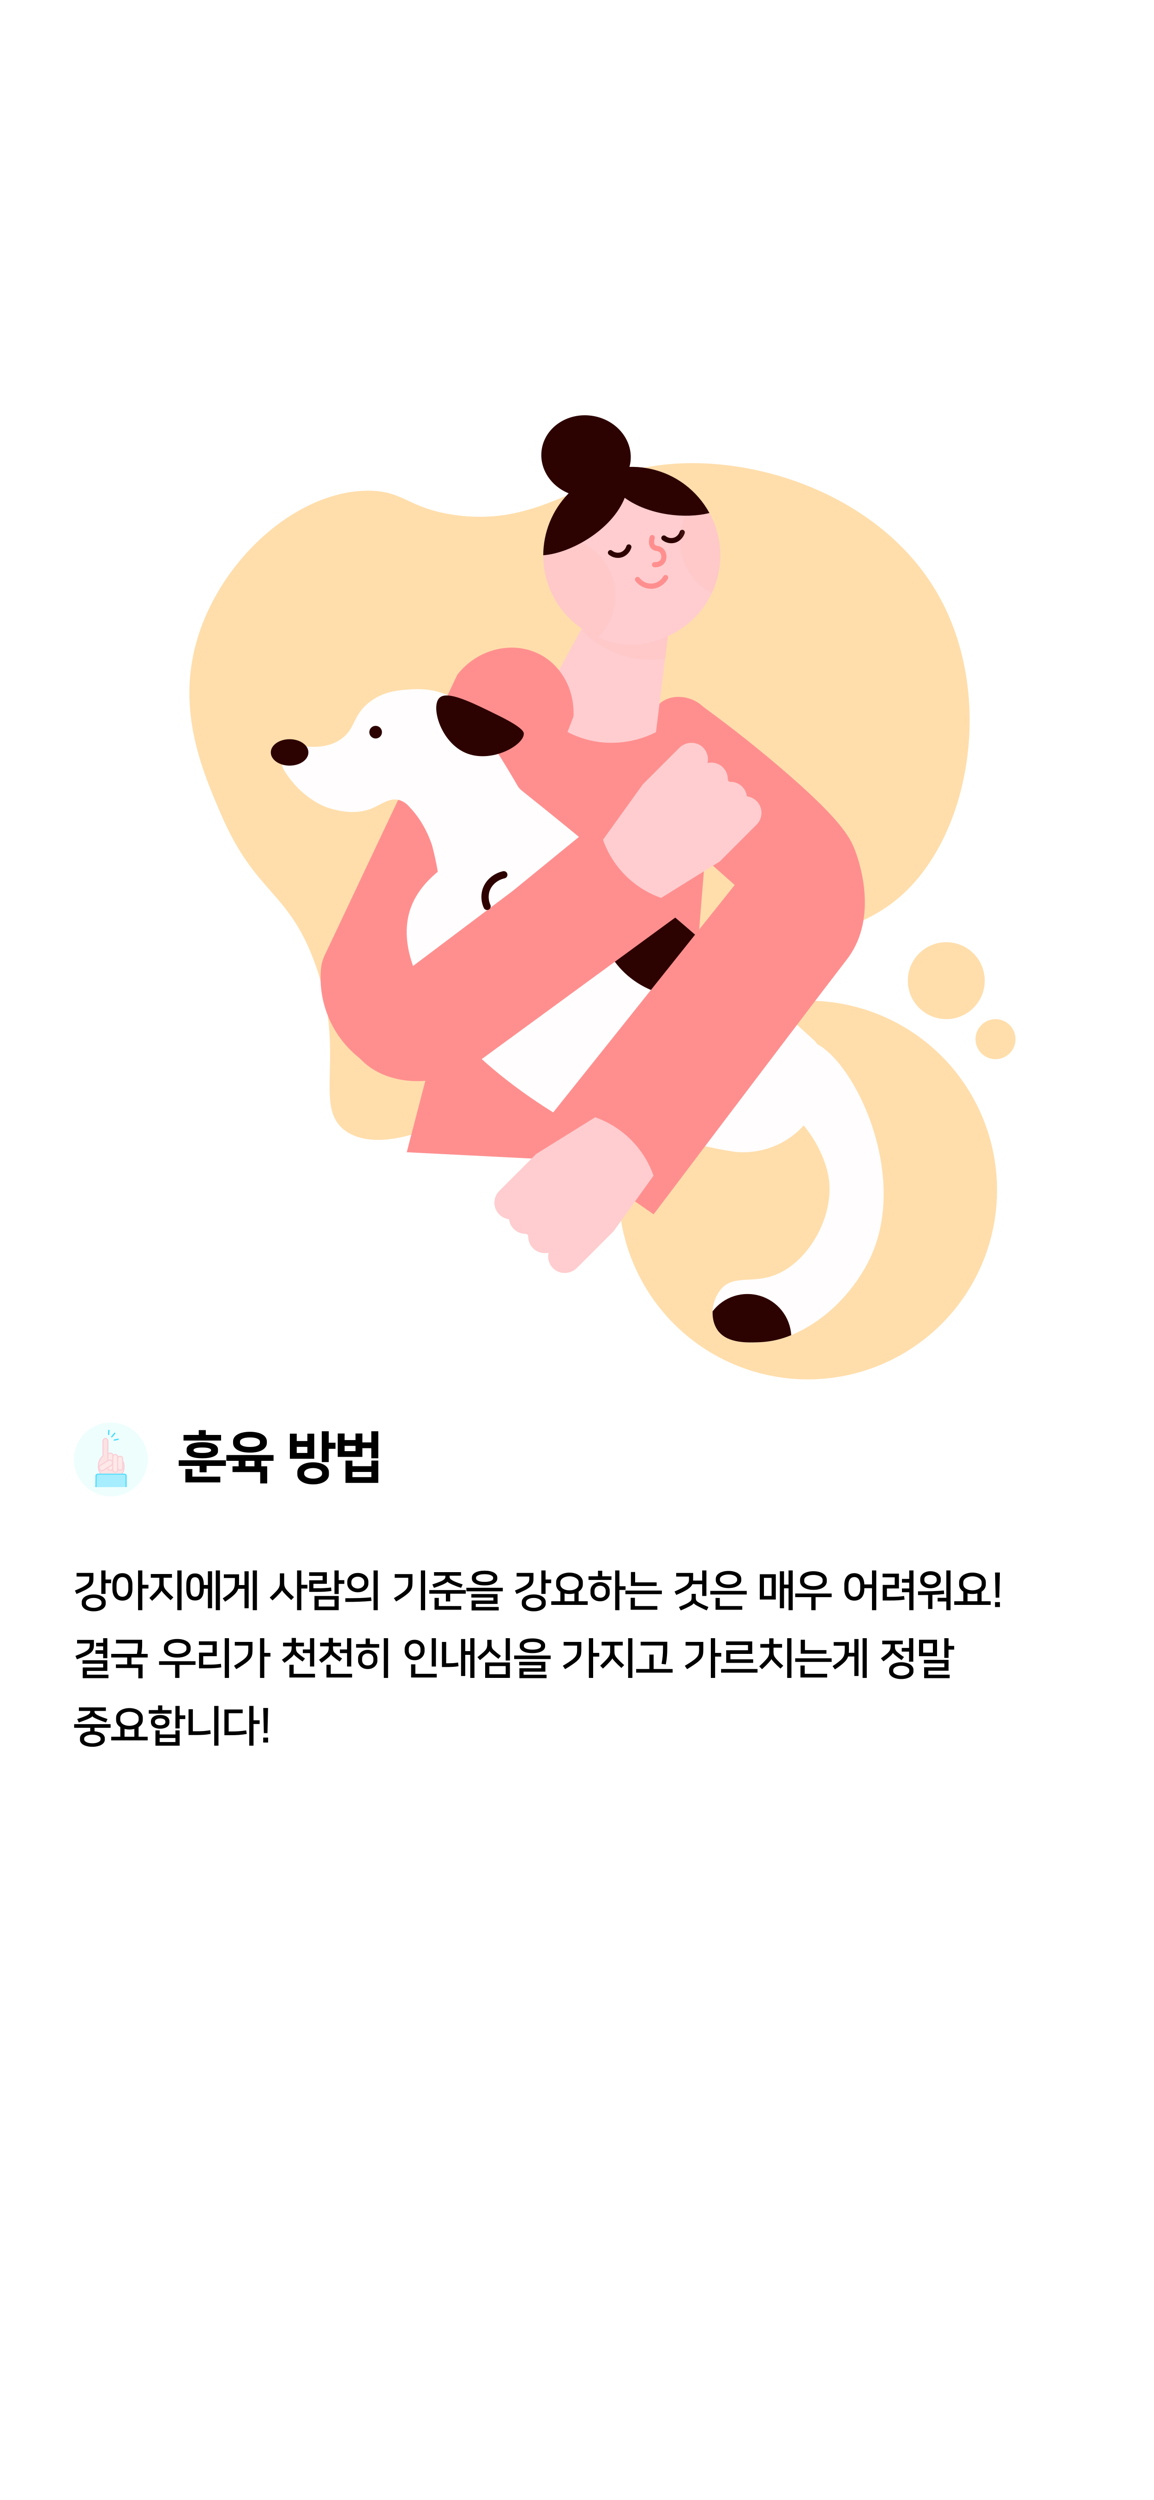 <svg width="375" height="812" viewBox="0 0 375 812" fill="none" xmlns="http://www.w3.org/2000/svg">
<rect x="0" y="0" width="375" height="812" fill="#808080" stroke="none"/>
<g clip-path="url(#clip0_15_548)">
<rect width="375" height="812" fill="white"/>
<path d="M66.874 466.04H71.842V467.858H59.638V466.04H64.588V464.474H66.874V466.04ZM65.74 473.618C64.96 473.618 64.252 473.57 63.616 473.474C62.992 473.366 62.458 473.216 62.014 473.024C61.582 472.832 61.246 472.592 61.006 472.304C60.766 472.016 60.646 471.68 60.646 471.296V470.72C60.646 470.348 60.766 470.018 61.006 469.73C61.246 469.43 61.582 469.184 62.014 468.992C62.458 468.8 62.992 468.656 63.616 468.56C64.252 468.452 64.96 468.398 65.74 468.398C66.52 468.398 67.222 468.452 67.846 468.56C68.482 468.656 69.016 468.8 69.448 468.992C69.892 469.184 70.234 469.43 70.474 469.73C70.714 470.018 70.834 470.348 70.834 470.72V471.296C70.834 471.68 70.714 472.016 70.474 472.304C70.234 472.592 69.892 472.832 69.448 473.024C69.016 473.216 68.482 473.366 67.846 473.474C67.222 473.57 66.52 473.618 65.74 473.618ZM65.74 470.126C64.78 470.126 64.066 470.204 63.598 470.36C63.13 470.516 62.896 470.708 62.896 470.936V471.08C62.896 471.308 63.13 471.5 63.598 471.656C64.066 471.812 64.78 471.89 65.74 471.89C66.7 471.89 67.414 471.812 67.882 471.656C68.35 471.5 68.584 471.308 68.584 471.08V470.936C68.584 470.708 68.35 470.516 67.882 470.36C67.414 470.204 66.7 470.126 65.74 470.126ZM73.408 474.266V476.102H67.126V478.172H64.858V476.102H58.072V474.266H73.408ZM62.5 479.594H71.59V481.448H60.232V477.11H62.5V479.594ZM77.536 476.228V474.446H73.558V472.574H88.894V474.446H84.916V476.228H86.824V481.79H84.556V478.1H75.556V476.228H77.536ZM81.226 471.782C80.422 471.782 79.684 471.716 79.012 471.584C78.34 471.44 77.758 471.236 77.266 470.972C76.786 470.696 76.408 470.36 76.132 469.964C75.868 469.568 75.736 469.112 75.736 468.596V468.2C75.736 467.684 75.868 467.228 76.132 466.832C76.408 466.436 76.786 466.106 77.266 465.842C77.758 465.566 78.34 465.362 79.012 465.23C79.684 465.086 80.422 465.014 81.226 465.014C82.03 465.014 82.768 465.086 83.44 465.23C84.112 465.362 84.688 465.566 85.168 465.842C85.66 466.106 86.038 466.436 86.302 466.832C86.578 467.228 86.716 467.684 86.716 468.2V468.596C86.716 469.112 86.578 469.568 86.302 469.964C86.038 470.36 85.66 470.696 85.168 470.972C84.688 471.236 84.112 471.44 83.44 471.584C82.768 471.716 82.03 471.782 81.226 471.782ZM81.226 466.85C80.206 466.85 79.408 466.976 78.832 467.228C78.268 467.48 77.986 467.816 77.986 468.236V468.56C77.986 468.98 78.268 469.316 78.832 469.568C79.408 469.82 80.206 469.946 81.226 469.946C82.246 469.946 83.038 469.82 83.602 469.568C84.178 469.316 84.466 468.98 84.466 468.56V468.236C84.466 467.816 84.178 467.48 83.602 467.228C83.038 466.976 82.246 466.85 81.226 466.85ZM79.768 476.228H82.684V474.446H79.768V476.228ZM106.829 468.56H109.025V470.54H106.829V474.86H104.561V464.852H106.829V468.56ZM101.753 482.096C100.985 482.096 100.283 482.018 99.647 481.862C99.023 481.706 98.483 481.484 98.027 481.196C97.583 480.92 97.235 480.584 96.983 480.188C96.743 479.792 96.623 479.354 96.623 478.874V478.154C96.623 477.674 96.743 477.236 96.983 476.84C97.235 476.444 97.583 476.108 98.027 475.832C98.483 475.544 99.023 475.322 99.647 475.166C100.283 475.01 100.985 474.932 101.753 474.932C102.521 474.932 103.217 475.01 103.841 475.166C104.477 475.322 105.017 475.544 105.461 475.832C105.917 476.108 106.265 476.444 106.505 476.84C106.757 477.236 106.883 477.674 106.883 478.154V478.874C106.883 479.354 106.757 479.792 106.505 480.188C106.265 480.584 105.917 480.92 105.461 481.196C105.017 481.484 104.477 481.706 103.841 481.862C103.217 482.018 102.521 482.096 101.753 482.096ZM101.753 476.786C101.297 476.786 100.889 476.834 100.529 476.93C100.169 477.014 99.863 477.128 99.611 477.272C99.371 477.416 99.185 477.578 99.053 477.758C98.921 477.938 98.855 478.118 98.855 478.298V478.73C98.855 478.91 98.921 479.09 99.053 479.27C99.185 479.45 99.371 479.612 99.611 479.756C99.863 479.9 100.169 480.014 100.529 480.098C100.889 480.194 101.297 480.242 101.753 480.242C102.209 480.242 102.617 480.194 102.977 480.098C103.337 480.014 103.637 479.9 103.877 479.756C104.129 479.612 104.321 479.45 104.453 479.27C104.585 479.09 104.651 478.91 104.651 478.73V478.298C104.651 478.118 104.585 477.938 104.453 477.758C104.321 477.578 104.129 477.416 103.877 477.272C103.637 477.128 103.337 477.014 102.977 476.93C102.617 476.834 102.209 476.786 101.753 476.786ZM102.113 473.78H94.193V465.626H96.425V468.02H99.881V465.626H102.113V473.78ZM96.425 471.89H99.881V469.91H96.425V471.89ZM117.761 468.47H120.659V464.852H122.927V473.618H120.659V470.342H117.761V473.168H109.751V465.572H111.983V467.714H115.529V465.572H117.761V468.47ZM122.927 474.374V481.61H112.271V474.374H114.521V476.192H120.677V474.374H122.927ZM120.677 479.738V478.064H114.521V479.738H120.677ZM111.983 471.296H115.529V469.586H111.983V471.296Z" fill="black"/>
<path d="M26.562 520.3C26.562 519.964 26.651 519.647 26.828 519.348C27.005 519.049 27.262 518.788 27.598 518.564C27.934 518.34 28.34 518.163 28.816 518.032C29.301 517.901 29.847 517.836 30.454 517.836C31.061 517.836 31.602 517.901 32.078 518.032C32.563 518.163 32.974 518.34 33.31 518.564C33.646 518.788 33.903 519.049 34.08 519.348C34.257 519.647 34.346 519.964 34.346 520.3V520.86C34.346 521.196 34.257 521.513 34.08 521.812C33.903 522.111 33.646 522.372 33.31 522.596C32.974 522.82 32.563 522.997 32.078 523.128C31.602 523.259 31.061 523.324 30.454 523.324C29.847 523.324 29.301 523.259 28.816 523.128C28.34 522.997 27.934 522.82 27.598 522.596C27.262 522.372 27.005 522.111 26.828 521.812C26.651 521.513 26.562 521.196 26.562 520.86V520.3ZM28.998 512.026H24.882V510.85H30.356V512.88C30.356 513.421 30.277 513.888 30.118 514.28C29.959 514.672 29.675 515.045 29.264 515.4C28.853 515.745 28.293 516.1 27.584 516.464C26.875 516.819 25.969 517.229 24.868 517.696L24.35 516.576C25.339 516.165 26.137 515.806 26.744 515.498C27.351 515.181 27.822 514.882 28.158 514.602C28.494 514.322 28.718 514.042 28.83 513.762C28.942 513.473 28.998 513.146 28.998 512.782V512.026ZM32.988 520.384C32.988 520.216 32.927 520.048 32.806 519.88C32.694 519.703 32.526 519.549 32.302 519.418C32.087 519.287 31.821 519.18 31.504 519.096C31.196 519.012 30.846 518.97 30.454 518.97C30.062 518.97 29.707 519.012 29.39 519.096C29.082 519.18 28.816 519.287 28.592 519.418C28.377 519.549 28.209 519.703 28.088 519.88C27.976 520.048 27.92 520.216 27.92 520.384V520.776C27.92 520.944 27.976 521.112 28.088 521.28C28.209 521.457 28.377 521.611 28.592 521.742C28.816 521.873 29.082 521.98 29.39 522.064C29.707 522.148 30.062 522.19 30.454 522.19C30.846 522.19 31.196 522.148 31.504 522.064C31.821 521.98 32.087 521.873 32.302 521.742C32.526 521.611 32.694 521.457 32.806 521.28C32.927 521.112 32.988 520.944 32.988 520.776V520.384ZM36.124 514.196H34.29V517.668H32.918V510.052H34.29V512.992H36.124V514.196ZM39.783 510.934C40.259 510.934 40.693 511.013 41.085 511.172C41.486 511.331 41.827 511.569 42.107 511.886C42.396 512.194 42.62 512.581 42.779 513.048C42.947 513.515 43.031 514.056 43.031 514.672V516.128C43.031 516.744 42.947 517.285 42.779 517.752C42.62 518.219 42.396 518.606 42.107 518.914C41.827 519.222 41.486 519.455 41.085 519.614C40.693 519.773 40.259 519.852 39.783 519.852C39.307 519.852 38.868 519.773 38.467 519.614C38.075 519.455 37.734 519.222 37.445 518.914C37.165 518.606 36.941 518.219 36.773 517.752C36.614 517.285 36.535 516.744 36.535 516.128V514.672C36.535 514.056 36.614 513.515 36.773 513.048C36.941 512.581 37.165 512.194 37.445 511.886C37.734 511.569 38.075 511.331 38.467 511.172C38.868 511.013 39.307 510.934 39.783 510.934ZM39.783 518.606C40.035 518.606 40.278 518.559 40.511 518.466C40.744 518.373 40.945 518.223 41.113 518.018C41.29 517.803 41.43 517.528 41.533 517.192C41.645 516.847 41.701 516.427 41.701 515.932V514.868C41.701 514.373 41.645 513.958 41.533 513.622C41.43 513.277 41.29 513.001 41.113 512.796C40.945 512.581 40.744 512.427 40.511 512.334C40.278 512.241 40.035 512.194 39.783 512.194C39.531 512.194 39.288 512.241 39.055 512.334C38.822 512.427 38.616 512.581 38.439 512.796C38.271 513.001 38.131 513.277 38.019 513.622C37.916 513.958 37.865 514.373 37.865 514.868V515.932C37.865 516.427 37.916 516.847 38.019 517.192C38.131 517.528 38.271 517.803 38.439 518.018C38.616 518.223 38.822 518.373 39.055 518.466C39.288 518.559 39.531 518.606 39.783 518.606ZM48.239 515.918H46.251V522.96H44.865V510.052H46.251V514.714H48.239V515.918ZM52.486 516.604C52.42 516.763 52.322 516.926 52.192 517.094C52.061 517.262 51.884 517.467 51.66 517.71C51.37 518.027 51.048 518.368 50.694 518.732C50.339 519.087 49.924 519.483 49.448 519.922L48.538 518.984C48.958 518.601 49.34 518.237 49.686 517.892C50.041 517.547 50.377 517.197 50.694 516.842C50.927 516.59 51.114 516.361 51.254 516.156C51.394 515.951 51.501 515.75 51.576 515.554C51.651 515.358 51.702 515.157 51.73 514.952C51.758 514.747 51.772 514.513 51.772 514.252V512.418H49V511.214H55.874V512.418H53.172V514.252C53.172 514.532 53.186 514.775 53.214 514.98C53.242 515.185 53.293 515.381 53.368 515.568C53.452 515.755 53.569 515.951 53.718 516.156C53.867 516.352 54.068 516.585 54.32 516.856C54.618 517.183 54.922 517.495 55.23 517.794C55.547 518.093 55.916 518.424 56.336 518.788L55.426 519.726C54.95 519.287 54.553 518.914 54.236 518.606C53.919 518.289 53.624 517.985 53.354 517.696C53.158 517.481 52.98 517.281 52.822 517.094C52.663 516.907 52.556 516.744 52.5 516.604H52.486ZM57.624 522.96V510.052H59.01V522.96H57.624ZM63.383 511.018C64.316 511.018 65.021 511.326 65.497 511.942C65.982 512.558 66.225 513.487 66.225 514.728V514.77H67.555V510.318H68.913V522.33H67.555V515.974H66.225V516.1C66.225 517.341 65.982 518.27 65.497 518.886C65.021 519.502 64.316 519.81 63.383 519.81C62.449 519.81 61.74 519.502 61.255 518.886C60.779 518.27 60.541 517.341 60.541 516.1V514.728C60.541 513.487 60.779 512.558 61.255 511.942C61.74 511.326 62.449 511.018 63.383 511.018ZM71.475 522.96H70.117V510.052H71.475V522.96ZM63.383 518.592C63.905 518.592 64.288 518.391 64.531 517.99C64.783 517.579 64.909 516.898 64.909 515.946V514.882C64.909 513.939 64.783 513.267 64.531 512.866C64.279 512.455 63.896 512.25 63.383 512.25C62.86 512.25 62.473 512.455 62.221 512.866C61.978 513.267 61.857 513.939 61.857 514.882V515.946C61.857 516.898 61.978 517.579 62.221 517.99C62.473 518.391 62.86 518.592 63.383 518.592ZM76.324 512.502H72.74V511.312H77.682V513.944C77.682 514.103 77.677 514.252 77.668 514.392C77.668 514.532 77.663 514.667 77.654 514.798H79.446V510.318H80.804V522.33H79.446V516.002H77.43C77.318 516.329 77.159 516.646 76.954 516.954C76.758 517.253 76.492 517.565 76.156 517.892C75.82 518.219 75.404 518.573 74.91 518.956C74.424 519.329 73.836 519.745 73.146 520.202L72.376 519.124C73.029 518.704 73.58 518.321 74.028 517.976C74.485 517.631 74.858 517.313 75.148 517.024C75.446 516.725 75.675 516.445 75.834 516.184C75.992 515.913 76.104 515.652 76.17 515.4C76.244 515.139 76.286 514.873 76.296 514.602C76.314 514.322 76.324 514.023 76.324 513.706V512.502ZM83.492 522.96H82.134V510.052H83.492V522.96ZM99.905 515.918H97.917V522.96H96.531V510.052H97.917V514.714H99.905V515.918ZM91.645 516.478C91.579 516.637 91.481 516.795 91.351 516.954C91.229 517.113 91.057 517.313 90.833 517.556C90.543 517.873 90.212 518.219 89.839 518.592C89.465 518.956 89.041 519.357 88.565 519.796L87.655 518.858C88.504 518.102 89.241 517.379 89.867 516.688C90.081 516.445 90.259 516.221 90.399 516.016C90.539 515.811 90.646 515.61 90.721 515.414C90.805 515.209 90.861 515.003 90.889 514.798C90.926 514.583 90.945 514.35 90.945 514.098V510.99H92.345V514.098C92.345 514.378 92.363 514.63 92.401 514.854C92.438 515.069 92.499 515.279 92.583 515.484C92.667 515.68 92.779 515.881 92.919 516.086C93.068 516.282 93.25 516.497 93.465 516.73C93.763 517.057 94.076 517.379 94.403 517.696C94.729 518.004 95.103 518.345 95.523 518.718L94.627 519.67C94.141 519.222 93.731 518.835 93.395 518.508C93.068 518.172 92.769 517.859 92.499 517.57C92.303 517.355 92.125 517.155 91.967 516.968C91.817 516.781 91.715 516.618 91.659 516.478H91.645ZM110.06 518.34V522.946H102.192V518.34H110.06ZM100.47 517.01V513.244H104.838V511.816H100.47V510.64H106.21V514.392H101.842V515.834H103.018C103.4 515.834 103.774 515.834 104.138 515.834C104.502 515.825 104.866 515.811 105.23 515.792C105.594 515.773 105.967 515.75 106.35 515.722C106.732 515.685 107.143 515.638 107.582 515.582L107.708 516.73C107.316 516.777 106.938 516.819 106.574 516.856C106.21 516.893 105.836 516.926 105.454 516.954C105.08 516.973 104.684 516.987 104.264 516.996C103.853 517.005 103.391 517.01 102.878 517.01H100.47ZM108.688 517.71V510.052H110.06V513.202H111.894V514.406H110.06V517.71H108.688ZM103.564 521.77H108.688V519.516H103.564V521.77ZM116.28 517.136C115.748 517.136 115.272 517.057 114.852 516.898C114.432 516.739 114.073 516.529 113.774 516.268C113.476 516.007 113.247 515.708 113.088 515.372C112.93 515.036 112.85 514.686 112.85 514.322V513.678C112.85 513.314 112.93 512.964 113.088 512.628C113.247 512.292 113.476 511.993 113.774 511.732C114.073 511.471 114.432 511.261 114.852 511.102C115.272 510.943 115.748 510.864 116.28 510.864C116.812 510.864 117.288 510.943 117.708 511.102C118.128 511.261 118.488 511.471 118.786 511.732C119.085 511.993 119.314 512.292 119.472 512.628C119.631 512.964 119.71 513.314 119.71 513.678V514.322C119.71 514.686 119.631 515.036 119.472 515.372C119.314 515.708 119.085 516.007 118.786 516.268C118.488 516.529 118.128 516.739 117.708 516.898C117.288 517.057 116.812 517.136 116.28 517.136ZM116.28 515.932C116.57 515.932 116.84 515.885 117.092 515.792C117.354 515.699 117.578 515.577 117.764 515.428C117.96 515.269 118.11 515.087 118.212 514.882C118.324 514.677 118.38 514.462 118.38 514.238V513.762C118.38 513.529 118.324 513.309 118.212 513.104C118.11 512.889 117.96 512.707 117.764 512.558C117.578 512.409 117.354 512.292 117.092 512.208C116.84 512.115 116.57 512.068 116.28 512.068C115.982 512.068 115.706 512.115 115.454 512.208C115.202 512.292 114.978 512.409 114.782 512.558C114.596 512.707 114.446 512.889 114.334 513.104C114.232 513.309 114.18 513.529 114.18 513.762V514.238C114.18 514.462 114.232 514.677 114.334 514.882C114.446 515.087 114.596 515.269 114.782 515.428C114.978 515.577 115.202 515.699 115.454 515.792C115.706 515.885 115.982 515.932 116.28 515.932ZM120.718 519.936C120.13 519.992 119.528 520.043 118.912 520.09C118.296 520.127 117.643 520.16 116.952 520.188C116.271 520.216 115.538 520.239 114.754 520.258C113.98 520.267 113.135 520.272 112.22 520.272V519.068C113.144 519.068 113.989 519.063 114.754 519.054C115.529 519.045 116.252 519.031 116.924 519.012C117.596 518.984 118.231 518.951 118.828 518.914C119.426 518.877 120.014 518.83 120.592 518.774L120.718 519.936ZM121.39 522.96V510.052H122.762V522.96H121.39ZM128.003 519.04C128.75 518.601 129.38 518.214 129.893 517.878C130.416 517.533 130.85 517.22 131.195 516.94C131.541 516.651 131.811 516.385 132.007 516.142C132.203 515.89 132.348 515.643 132.441 515.4C132.544 515.148 132.605 514.887 132.623 514.616C132.651 514.345 132.665 514.042 132.665 513.706V512.432H128.255V511.242H134.037V513.72C134.037 514.14 134.023 514.523 133.995 514.868C133.977 515.204 133.911 515.526 133.799 515.834C133.687 516.133 133.519 516.431 133.295 516.73C133.081 517.019 132.773 517.332 132.371 517.668C131.979 518.004 131.485 518.373 130.887 518.774C130.299 519.175 129.581 519.633 128.731 520.146L128.003 519.04ZM136.767 522.96V510.052H138.153V522.96H136.767ZM145.41 513.692C145.373 513.767 145.294 513.851 145.172 513.944C145.051 514.028 144.906 514.117 144.738 514.21C144.57 514.303 144.398 514.392 144.22 514.476C144.043 514.56 143.88 514.635 143.73 514.7C143.254 514.896 142.802 515.073 142.372 515.232C141.943 515.391 141.49 515.549 141.014 515.708L140.496 514.588C141.075 514.401 141.57 514.233 141.98 514.084C142.391 513.935 142.788 513.781 143.17 513.622C143.637 513.426 144.01 513.207 144.29 512.964C144.58 512.721 144.724 512.451 144.724 512.152V511.746H141.042V510.598H149.806V511.746H146.11V512.152C146.11 512.451 146.25 512.717 146.53 512.95C146.81 513.174 147.188 513.393 147.664 513.608C148.038 513.776 148.434 513.935 148.854 514.084C149.274 514.233 149.769 514.401 150.338 514.588L149.834 515.708C149.349 515.549 148.892 515.391 148.462 515.232C148.033 515.064 147.594 514.887 147.146 514.7C146.997 514.635 146.829 514.56 146.642 514.476C146.456 514.392 146.278 514.303 146.11 514.21C145.942 514.117 145.793 514.028 145.662 513.944C145.541 513.851 145.462 513.767 145.424 513.692H145.41ZM144.892 520.118V517.598H139.502V516.422H151.346V517.598H146.292V520.118H144.892ZM142.596 521.616H149.89V522.82H141.21V518.956H142.596V521.616ZM153.241 523.044V519.81H160.325V518.858H153.171V517.724H161.683V520.916H154.599V521.91H162.061V523.044H153.241ZM163.391 515.68V516.828H151.547V515.68H163.391ZM157.469 510.122C158.113 510.122 158.687 510.178 159.191 510.29C159.705 510.393 160.139 510.542 160.493 510.738C160.848 510.934 161.119 511.172 161.305 511.452C161.501 511.723 161.599 512.021 161.599 512.348V512.684C161.599 513.011 161.501 513.314 161.305 513.594C161.119 513.865 160.848 514.098 160.493 514.294C160.139 514.49 159.705 514.644 159.191 514.756C158.687 514.859 158.113 514.91 157.469 514.91C156.825 514.91 156.247 514.859 155.733 514.756C155.229 514.644 154.8 514.49 154.445 514.294C154.091 514.098 153.815 513.865 153.619 513.594C153.433 513.314 153.339 513.011 153.339 512.684V512.348C153.339 512.021 153.433 511.723 153.619 511.452C153.815 511.172 154.091 510.934 154.445 510.738C154.8 510.542 155.229 510.393 155.733 510.29C156.247 510.178 156.825 510.122 157.469 510.122ZM157.469 513.762C158.356 513.762 159.037 513.655 159.513 513.44C159.999 513.216 160.241 512.955 160.241 512.656V512.376C160.241 512.077 159.999 511.821 159.513 511.606C159.037 511.382 158.356 511.27 157.469 511.27C156.583 511.27 155.897 511.382 155.411 511.606C154.935 511.821 154.697 512.077 154.697 512.376V512.656C154.697 512.955 154.935 513.216 155.411 513.44C155.897 513.655 156.583 513.762 157.469 513.762ZM169.556 520.3C169.556 519.964 169.645 519.647 169.822 519.348C169.999 519.049 170.256 518.788 170.592 518.564C170.928 518.34 171.334 518.163 171.81 518.032C172.295 517.901 172.841 517.836 173.448 517.836C174.055 517.836 174.596 517.901 175.072 518.032C175.557 518.163 175.968 518.34 176.304 518.564C176.64 518.788 176.897 519.049 177.074 519.348C177.251 519.647 177.34 519.964 177.34 520.3V520.86C177.34 521.196 177.251 521.513 177.074 521.812C176.897 522.111 176.64 522.372 176.304 522.596C175.968 522.82 175.557 522.997 175.072 523.128C174.596 523.259 174.055 523.324 173.448 523.324C172.841 523.324 172.295 523.259 171.81 523.128C171.334 522.997 170.928 522.82 170.592 522.596C170.256 522.372 169.999 522.111 169.822 521.812C169.645 521.513 169.556 521.196 169.556 520.86V520.3ZM171.992 512.026H167.876V510.85H173.35V512.88C173.35 513.421 173.271 513.888 173.112 514.28C172.953 514.672 172.669 515.045 172.258 515.4C171.847 515.745 171.287 516.1 170.578 516.464C169.869 516.819 168.963 517.229 167.862 517.696L167.344 516.576C168.333 516.165 169.131 515.806 169.738 515.498C170.345 515.181 170.816 514.882 171.152 514.602C171.488 514.322 171.712 514.042 171.824 513.762C171.936 513.473 171.992 513.146 171.992 512.782V512.026ZM175.982 520.384C175.982 520.216 175.921 520.048 175.8 519.88C175.688 519.703 175.52 519.549 175.296 519.418C175.081 519.287 174.815 519.18 174.498 519.096C174.19 519.012 173.84 518.97 173.448 518.97C173.056 518.97 172.701 519.012 172.384 519.096C172.076 519.18 171.81 519.287 171.586 519.418C171.371 519.549 171.203 519.703 171.082 519.88C170.97 520.048 170.914 520.216 170.914 520.384V520.776C170.914 520.944 170.97 521.112 171.082 521.28C171.203 521.457 171.371 521.611 171.586 521.742C171.81 521.873 172.076 521.98 172.384 522.064C172.701 522.148 173.056 522.19 173.448 522.19C173.84 522.19 174.19 522.148 174.498 522.064C174.815 521.98 175.081 521.873 175.296 521.742C175.52 521.611 175.688 521.457 175.8 521.28C175.921 521.112 175.982 520.944 175.982 520.776V520.384ZM179.118 514.196H177.284V517.668H175.912V510.052H177.284V512.992H179.118V514.196ZM190.981 520.062V521.238H179.137V520.062H182.091V516.94C181.671 516.669 181.335 516.338 181.083 515.946C180.84 515.545 180.719 515.087 180.719 514.574V513.902C180.719 513.417 180.831 512.983 181.055 512.6C181.288 512.208 181.601 511.877 181.993 511.606C182.394 511.326 182.856 511.116 183.379 510.976C183.911 510.827 184.471 510.752 185.059 510.752C185.647 510.752 186.202 510.827 186.725 510.976C187.257 511.116 187.719 511.326 188.111 511.606C188.512 511.877 188.825 512.208 189.049 512.6C189.282 512.983 189.399 513.417 189.399 513.902V514.574C189.399 515.087 189.273 515.545 189.021 515.946C188.778 516.338 188.447 516.669 188.027 516.94V520.062H190.981ZM185.059 511.956C184.658 511.956 184.275 512.003 183.911 512.096C183.556 512.189 183.239 512.325 182.959 512.502C182.688 512.67 182.474 512.88 182.315 513.132C182.156 513.384 182.077 513.664 182.077 513.972V514.504C182.077 514.812 182.156 515.092 182.315 515.344C182.474 515.596 182.688 515.811 182.959 515.988C183.239 516.156 183.556 516.287 183.911 516.38C184.275 516.473 184.658 516.52 185.059 516.52C185.46 516.52 185.838 516.473 186.193 516.38C186.557 516.287 186.874 516.156 187.145 515.988C187.425 515.811 187.644 515.596 187.803 515.344C187.962 515.092 188.041 514.812 188.041 514.504V513.972C188.041 513.664 187.962 513.384 187.803 513.132C187.644 512.88 187.425 512.67 187.145 512.502C186.874 512.325 186.557 512.189 186.193 512.096C185.838 512.003 185.46 511.956 185.059 511.956ZM185.059 517.71C184.499 517.71 183.967 517.645 183.463 517.514V520.062H186.655V517.514C186.132 517.645 185.6 517.71 185.059 517.71ZM195.004 520.076C194.509 520.076 194.071 520.001 193.688 519.852C193.305 519.693 192.979 519.488 192.708 519.236C192.437 518.984 192.232 518.695 192.092 518.368C191.952 518.041 191.882 517.71 191.882 517.374V516.562C191.882 516.226 191.952 515.895 192.092 515.568C192.232 515.241 192.437 514.952 192.708 514.7C192.979 514.439 193.305 514.233 193.688 514.084C194.071 513.925 194.509 513.846 195.004 513.846C195.489 513.846 195.923 513.925 196.306 514.084C196.698 514.233 197.029 514.439 197.3 514.7C197.571 514.952 197.776 515.241 197.916 515.568C198.056 515.895 198.126 516.226 198.126 516.562V517.374C198.126 517.71 198.056 518.041 197.916 518.368C197.776 518.695 197.571 518.984 197.3 519.236C197.029 519.488 196.698 519.693 196.306 519.852C195.923 520.001 195.489 520.076 195.004 520.076ZM203.278 516.38H201.29V522.96H199.904V510.052H201.29V515.176H203.278V516.38ZM195.004 515.008C194.444 515.008 194.001 515.167 193.674 515.484C193.347 515.792 193.184 516.203 193.184 516.716V517.22C193.184 517.733 193.347 518.144 193.674 518.452C194.001 518.76 194.444 518.914 195.004 518.914C195.564 518.914 196.007 518.76 196.334 518.452C196.661 518.144 196.824 517.733 196.824 517.22V516.716C196.824 516.203 196.661 515.792 196.334 515.484C196.007 515.167 195.564 515.008 195.004 515.008ZM194.318 511.956V510.136H195.704V511.956H198.7V513.132H191.238V511.956H194.318ZM215.071 516.576V517.752H203.227V516.576H215.071ZM206.321 521.616H213.615V522.82H204.935V518.928H206.321V521.616ZM206.391 510.556V513.916H213.377V515.092H205.019V510.556H206.391ZM228.18 518.34V514.532H224.988C224.857 514.831 224.666 515.115 224.414 515.386C224.162 515.647 223.83 515.913 223.42 516.184C223.009 516.455 222.5 516.739 221.894 517.038C221.296 517.327 220.582 517.649 219.752 518.004L219.206 516.884C220.186 516.455 220.979 516.081 221.586 515.764C222.202 515.447 222.678 515.148 223.014 514.868C223.35 514.579 223.578 514.294 223.7 514.014C223.821 513.725 223.882 513.398 223.882 513.034V512.04H219.738V510.864H225.24V513.104C225.24 513.151 225.235 513.193 225.226 513.23C225.226 513.267 225.226 513.305 225.226 513.342H228.18V510.052H229.552V518.34H228.18ZM224.736 517.654H226.108V518.942C226.108 519.138 226.122 519.311 226.15 519.46C226.178 519.6 226.234 519.735 226.318 519.866C226.411 519.987 226.532 520.104 226.682 520.216C226.84 520.328 227.046 520.454 227.298 520.594C227.606 520.762 227.993 520.953 228.46 521.168C228.926 521.383 229.51 521.635 230.21 521.924L229.65 523.03C229.034 522.769 228.497 522.521 228.04 522.288C227.592 522.064 227.209 521.873 226.892 521.714C226.444 521.481 226.108 521.285 225.884 521.126C225.669 520.967 225.52 520.823 225.436 520.692C225.352 520.841 225.202 520.995 224.988 521.154C224.782 521.322 224.437 521.527 223.952 521.77C223.644 521.929 223.266 522.115 222.818 522.33C222.37 522.545 221.838 522.783 221.222 523.044L220.634 521.924C221.324 521.644 221.908 521.397 222.384 521.182C222.86 520.967 223.252 520.771 223.56 520.594C223.802 520.454 223.998 520.323 224.148 520.202C224.306 520.081 224.428 519.959 224.512 519.838C224.596 519.707 224.652 519.572 224.68 519.432C224.717 519.292 224.736 519.129 224.736 518.942V517.654ZM242.661 516.688V517.864H230.817V516.688H242.661ZM233.911 521.616H241.205V522.82H232.525V518.984H233.911V521.616ZM236.739 510.206C237.383 510.206 237.961 510.276 238.475 510.416C238.988 510.547 239.422 510.729 239.777 510.962C240.141 511.195 240.416 511.471 240.603 511.788C240.789 512.096 240.883 512.427 240.883 512.782V513.202C240.883 513.557 240.789 513.893 240.603 514.21C240.416 514.518 240.141 514.789 239.777 515.022C239.422 515.255 238.988 515.442 238.475 515.582C237.961 515.713 237.383 515.778 236.739 515.778C236.095 515.778 235.516 515.713 235.003 515.582C234.489 515.442 234.051 515.255 233.687 515.022C233.332 514.789 233.061 514.518 232.875 514.21C232.688 513.893 232.595 513.557 232.595 513.202V512.782C232.595 512.427 232.688 512.096 232.875 511.788C233.061 511.471 233.332 511.195 233.687 510.962C234.051 510.729 234.489 510.547 235.003 510.416C235.516 510.276 236.095 510.206 236.739 510.206ZM236.739 514.63C237.168 514.63 237.555 514.588 237.901 514.504C238.246 514.42 238.535 514.313 238.769 514.182C239.011 514.042 239.198 513.883 239.329 513.706C239.459 513.529 239.525 513.342 239.525 513.146V512.838C239.525 512.642 239.459 512.455 239.329 512.278C239.198 512.101 239.011 511.947 238.769 511.816C238.535 511.676 238.246 511.564 237.901 511.48C237.555 511.396 237.168 511.354 236.739 511.354C236.309 511.354 235.922 511.396 235.577 511.48C235.231 511.564 234.937 511.676 234.695 511.816C234.461 511.947 234.279 512.101 234.149 512.278C234.018 512.455 233.953 512.642 233.953 512.838V513.146C233.953 513.342 234.018 513.529 234.149 513.706C234.279 513.883 234.461 514.042 234.695 514.182C234.937 514.313 235.231 514.42 235.577 514.504C235.922 514.588 236.309 514.63 236.739 514.63ZM252.102 519.502H246.894V511.284H252.102V519.502ZM257.604 522.96H256.246V515.848H254.776V522.33H253.418V510.318H254.776V514.644H256.246V510.052H257.604V522.96ZM248.252 518.326H250.744V512.46H248.252V518.326ZM264.329 510.304C264.982 510.304 265.575 510.374 266.107 510.514C266.648 510.645 267.105 510.831 267.479 511.074C267.861 511.317 268.155 511.611 268.361 511.956C268.566 512.292 268.669 512.665 268.669 513.076V513.58C268.669 513.991 268.566 514.369 268.361 514.714C268.155 515.05 267.861 515.339 267.479 515.582C267.105 515.825 266.648 516.016 266.107 516.156C265.575 516.287 264.982 516.352 264.329 516.352C263.666 516.352 263.069 516.287 262.537 516.156C262.005 516.016 261.547 515.825 261.165 515.582C260.791 515.339 260.502 515.05 260.297 514.714C260.091 514.369 259.989 513.991 259.989 513.58V513.076C259.989 512.665 260.091 512.292 260.297 511.956C260.502 511.611 260.791 511.317 261.165 511.074C261.547 510.831 262.005 510.645 262.537 510.514C263.069 510.374 263.666 510.304 264.329 510.304ZM263.629 522.96V518.718H258.407V517.542H270.251V518.718H265.029V522.96H263.629ZM264.329 515.148C264.777 515.148 265.183 515.111 265.547 515.036C265.92 514.952 266.233 514.84 266.485 514.7C266.746 514.56 266.947 514.392 267.087 514.196C267.236 514 267.311 513.785 267.311 513.552V513.104C267.311 512.871 267.236 512.656 267.087 512.46C266.947 512.264 266.746 512.096 266.485 511.956C266.233 511.816 265.92 511.709 265.547 511.634C265.183 511.55 264.777 511.508 264.329 511.508C263.881 511.508 263.47 511.55 263.097 511.634C262.733 511.709 262.42 511.816 262.159 511.956C261.907 512.096 261.706 512.264 261.557 512.46C261.417 512.656 261.347 512.871 261.347 513.104V513.552C261.347 513.785 261.417 514 261.557 514.196C261.706 514.392 261.907 514.56 262.159 514.7C262.42 514.84 262.733 514.952 263.097 515.036C263.47 515.111 263.881 515.148 264.329 515.148ZM283.36 522.96V515.806H280.868V516.128C280.868 516.744 280.784 517.285 280.616 517.752C280.457 518.219 280.233 518.606 279.944 518.914C279.664 519.222 279.323 519.455 278.922 519.614C278.53 519.773 278.096 519.852 277.62 519.852C277.144 519.852 276.705 519.773 276.304 519.614C275.912 519.455 275.571 519.222 275.282 518.914C275.002 518.606 274.778 518.219 274.61 517.752C274.451 517.285 274.372 516.744 274.372 516.128V514.672C274.372 514.056 274.451 513.515 274.61 513.048C274.778 512.581 275.002 512.194 275.282 511.886C275.571 511.569 275.912 511.331 276.304 511.172C276.705 511.013 277.144 510.934 277.62 510.934C278.086 510.934 278.516 511.013 278.908 511.172C279.3 511.321 279.64 511.55 279.93 511.858C280.219 512.166 280.443 512.549 280.602 513.006C280.77 513.463 280.858 513.991 280.868 514.588H283.36V510.052H284.746V522.96H283.36ZM277.62 518.606C277.872 518.606 278.114 518.559 278.348 518.466C278.581 518.373 278.782 518.223 278.95 518.018C279.127 517.803 279.267 517.528 279.37 517.192C279.482 516.847 279.538 516.427 279.538 515.932V514.868C279.538 514.373 279.482 513.958 279.37 513.622C279.267 513.277 279.127 513.001 278.95 512.796C278.782 512.581 278.581 512.427 278.348 512.334C278.114 512.241 277.872 512.194 277.62 512.194C277.368 512.194 277.125 512.241 276.892 512.334C276.658 512.427 276.453 512.581 276.276 512.796C276.108 513.001 275.968 513.277 275.856 513.622C275.753 513.958 275.702 514.373 275.702 514.868V515.932C275.702 516.427 275.753 516.847 275.856 517.192C275.968 517.528 276.108 517.803 276.276 518.018C276.453 518.223 276.658 518.373 276.892 518.466C277.125 518.559 277.368 518.606 277.62 518.606ZM288.208 515.904V518.62H289.384C289.851 518.62 290.276 518.615 290.658 518.606C291.041 518.597 291.4 518.583 291.736 518.564C292.082 518.536 292.418 518.508 292.744 518.48C293.08 518.443 293.43 518.396 293.794 518.34L293.948 519.516C293.622 519.563 293.29 519.605 292.954 519.642C292.628 519.679 292.268 519.712 291.876 519.74C291.494 519.759 291.069 519.777 290.602 519.796C290.145 519.805 289.627 519.81 289.048 519.81H286.836V514.742H290.742V512.278H286.794V511.088H292.114V515.904H288.208ZM295.46 522.96V517.122H293.094V515.904H295.46V514.014H293.094V512.796H295.46V510.052H296.846V522.96H295.46ZM302.381 515.82C301.868 515.82 301.406 515.755 300.995 515.624C300.585 515.484 300.235 515.297 299.945 515.064C299.656 514.831 299.432 514.569 299.273 514.28C299.124 513.981 299.049 513.669 299.049 513.342V512.782C299.049 512.465 299.124 512.157 299.273 511.858C299.432 511.559 299.651 511.293 299.931 511.06C300.221 510.827 300.571 510.645 300.981 510.514C301.392 510.374 301.859 510.304 302.381 510.304C302.895 510.304 303.357 510.374 303.767 510.514C304.187 510.645 304.537 510.827 304.817 511.06C305.107 511.293 305.326 511.559 305.475 511.858C305.634 512.157 305.713 512.465 305.713 512.782V513.342C305.713 513.669 305.634 513.981 305.475 514.28C305.326 514.569 305.107 514.831 304.817 515.064C304.528 515.297 304.178 515.484 303.767 515.624C303.357 515.755 302.895 515.82 302.381 515.82ZM307.519 522.96V520.132H304.691V518.942H307.519V510.052H308.891V522.96H307.519ZM301.597 522.568V518.018C301.093 518.037 300.571 518.046 300.029 518.046C299.497 518.046 298.928 518.046 298.321 518.046V516.842C299.245 516.842 300.09 516.837 300.855 516.828C301.63 516.819 302.353 516.805 303.025 516.786C303.697 516.758 304.332 516.725 304.929 516.688C305.536 516.651 306.129 516.604 306.707 516.548L306.819 517.71C306.213 517.775 305.597 517.831 304.971 517.878C304.355 517.915 303.697 517.948 302.997 517.976V522.568H301.597ZM302.381 514.616C302.671 514.616 302.937 514.583 303.179 514.518C303.422 514.443 303.632 514.345 303.809 514.224C303.987 514.103 304.127 513.958 304.229 513.79C304.332 513.622 304.383 513.44 304.383 513.244V512.88C304.383 512.46 304.192 512.129 303.809 511.886C303.436 511.634 302.96 511.508 302.381 511.508C301.803 511.508 301.322 511.634 300.939 511.886C300.566 512.129 300.379 512.46 300.379 512.88V513.244C300.379 513.44 300.431 513.622 300.533 513.79C300.636 513.958 300.776 514.103 300.953 514.224C301.131 514.345 301.341 514.443 301.583 514.518C301.826 514.583 302.092 514.616 302.381 514.616ZM321.93 520.062V521.238H310.086V520.062H313.04V516.94C312.62 516.669 312.284 516.338 312.032 515.946C311.79 515.545 311.668 515.087 311.668 514.574V513.902C311.668 513.417 311.78 512.983 312.004 512.6C312.238 512.208 312.55 511.877 312.942 511.606C313.344 511.326 313.806 511.116 314.328 510.976C314.86 510.827 315.42 510.752 316.008 510.752C316.596 510.752 317.152 510.827 317.674 510.976C318.206 511.116 318.668 511.326 319.06 511.606C319.462 511.877 319.774 512.208 319.998 512.6C320.232 512.983 320.348 513.417 320.348 513.902V514.574C320.348 515.087 320.222 515.545 319.97 515.946C319.728 516.338 319.396 516.669 318.976 516.94V520.062H321.93ZM316.008 511.956C315.607 511.956 315.224 512.003 314.86 512.096C314.506 512.189 314.188 512.325 313.908 512.502C313.638 512.67 313.423 512.88 313.264 513.132C313.106 513.384 313.026 513.664 313.026 513.972V514.504C313.026 514.812 313.106 515.092 313.264 515.344C313.423 515.596 313.638 515.811 313.908 515.988C314.188 516.156 314.506 516.287 314.86 516.38C315.224 516.473 315.607 516.52 316.008 516.52C316.41 516.52 316.788 516.473 317.142 516.38C317.506 516.287 317.824 516.156 318.094 515.988C318.374 515.811 318.594 515.596 318.752 515.344C318.911 515.092 318.99 514.812 318.99 514.504V513.972C318.99 513.664 318.911 513.384 318.752 513.132C318.594 512.88 318.374 512.67 318.094 512.502C317.824 512.325 317.506 512.189 317.142 512.096C316.788 512.003 316.41 511.956 316.008 511.956ZM316.008 517.71C315.448 517.71 314.916 517.645 314.412 517.514V520.062H317.604V517.514C317.082 517.645 316.55 517.71 316.008 517.71ZM323.335 520.328H324.931V521.938H323.335V520.328ZM323.545 518.886L323.349 510.724H324.917L324.721 518.886H323.545ZM26.884 545.044V541.558H33.52V540.354H26.814V539.206H34.878V542.678H28.242V543.896H35.242V545.044H26.884ZM29.166 533.774H25.05V532.612H30.524V534.32C30.524 534.871 30.44 535.347 30.272 535.748C30.113 536.14 29.824 536.504 29.404 536.84C28.984 537.176 28.415 537.507 27.696 537.834C26.987 538.151 26.086 538.515 24.994 538.926L24.518 537.806C25.181 537.554 25.755 537.325 26.24 537.12C26.725 536.915 27.141 536.723 27.486 536.546C27.831 536.359 28.111 536.182 28.326 536.014C28.55 535.846 28.723 535.673 28.844 535.496C28.965 535.309 29.049 535.118 29.096 534.922C29.143 534.717 29.166 534.493 29.166 534.25V533.774ZM33.52 538.562V537.134H31.028V535.972H33.52V534.698H31.238V533.536H33.52V532.052H34.878V538.562H33.52ZM37.669 540.564H41.323V538.324H36.143V537.148H44.473C44.594 536.625 44.678 536.121 44.725 535.636C44.772 535.141 44.795 534.684 44.795 534.264V533.746H37.697V532.57H46.195V534.32C46.195 534.712 46.172 535.16 46.125 535.664C46.078 536.159 46.008 536.653 45.915 537.148H47.987V538.324H42.723V540.564H46.335V545.086H44.949V541.74H37.669V540.564ZM57.61 532.304C58.263 532.304 58.856 532.374 59.388 532.514C59.929 532.645 60.386 532.831 60.76 533.074C61.142 533.317 61.437 533.611 61.642 533.956C61.847 534.292 61.95 534.665 61.95 535.076V535.58C61.95 535.991 61.847 536.369 61.642 536.714C61.437 537.05 61.142 537.339 60.76 537.582C60.386 537.825 59.929 538.016 59.388 538.156C58.856 538.287 58.263 538.352 57.61 538.352C56.947 538.352 56.35 538.287 55.818 538.156C55.286 538.016 54.828 537.825 54.446 537.582C54.072 537.339 53.783 537.05 53.578 536.714C53.373 536.369 53.27 535.991 53.27 535.58V535.076C53.27 534.665 53.373 534.292 53.578 533.956C53.783 533.611 54.072 533.317 54.446 533.074C54.828 532.831 55.286 532.645 55.818 532.514C56.35 532.374 56.947 532.304 57.61 532.304ZM56.91 544.96V540.718H51.688V539.542H63.532V540.718H58.31V544.96H56.91ZM57.61 537.148C58.058 537.148 58.464 537.111 58.828 537.036C59.201 536.952 59.514 536.84 59.766 536.7C60.027 536.56 60.228 536.392 60.368 536.196C60.517 536 60.592 535.785 60.592 535.552V535.104C60.592 534.871 60.517 534.656 60.368 534.46C60.228 534.264 60.027 534.096 59.766 533.956C59.514 533.816 59.201 533.709 58.828 533.634C58.464 533.55 58.058 533.508 57.61 533.508C57.162 533.508 56.751 533.55 56.378 533.634C56.014 533.709 55.701 533.816 55.44 533.956C55.188 534.096 54.987 534.264 54.838 534.46C54.698 534.656 54.628 534.871 54.628 535.104V535.552C54.628 535.785 54.698 536 54.838 536.196C54.987 536.392 55.188 536.56 55.44 536.7C55.701 536.84 56.014 536.952 56.378 537.036C56.751 537.111 57.162 537.148 57.61 537.148ZM73.029 544.96V532.052H74.415V544.96H73.029ZM66.043 537.904V540.648H67.359C67.825 540.648 68.25 540.643 68.633 540.634C69.015 540.625 69.379 540.611 69.725 540.592C70.079 540.564 70.42 540.536 70.747 540.508C71.083 540.471 71.433 540.424 71.797 540.368L71.923 541.53C71.596 541.577 71.265 541.619 70.929 541.656C70.602 541.693 70.243 541.726 69.851 541.754C69.468 541.782 69.043 541.805 68.577 541.824C68.119 541.833 67.601 541.838 67.023 541.838H64.671V536.742H69.067V534.264H64.629V533.074H70.439V537.904H66.043ZM87.874 538.03H85.886V544.96H84.5V532.052H85.886V536.826H87.874V538.03ZM76.044 541.012C76.79 540.573 77.42 540.186 77.934 539.85C78.456 539.505 78.886 539.192 79.222 538.912C79.567 538.632 79.838 538.371 80.034 538.128C80.23 537.876 80.374 537.624 80.468 537.372C80.561 537.12 80.617 536.863 80.636 536.602C80.664 536.331 80.678 536.028 80.678 535.692V534.446H76.296V533.256H82.05V535.706C82.05 536.135 82.036 536.518 82.008 536.854C81.989 537.19 81.924 537.512 81.812 537.82C81.709 538.119 81.546 538.417 81.322 538.716C81.107 539.005 80.804 539.318 80.412 539.654C80.02 539.981 79.525 540.345 78.928 540.746C78.34 541.147 77.621 541.605 76.772 542.118L76.044 541.012ZM95.509 537.302C95.462 537.423 95.35 537.591 95.173 537.806C94.995 538.011 94.795 538.207 94.571 538.394C94.272 538.655 93.936 538.931 93.563 539.22C93.199 539.509 92.821 539.789 92.429 540.06L91.617 539.066C92.065 538.749 92.485 538.441 92.877 538.142C93.269 537.834 93.591 537.559 93.843 537.316C94.011 537.148 94.155 536.985 94.277 536.826C94.398 536.667 94.491 536.504 94.557 536.336C94.631 536.168 94.683 535.986 94.711 535.79C94.748 535.594 94.767 535.37 94.767 535.118V534.698H91.981V533.508H94.767V531.968H96.167V533.508H98.771V534.698H96.167V535.062C96.167 535.277 96.176 535.473 96.195 535.65C96.213 535.818 96.246 535.977 96.293 536.126C96.349 536.275 96.423 536.42 96.517 536.56C96.61 536.691 96.736 536.826 96.895 536.966C97.221 537.265 97.567 537.554 97.931 537.834C98.295 538.105 98.687 538.375 99.107 538.646L98.323 539.654C97.959 539.402 97.618 539.155 97.301 538.912C96.983 538.669 96.657 538.408 96.321 538.128C96.106 537.951 95.929 537.797 95.789 537.666C95.658 537.526 95.569 537.405 95.523 537.302H95.509ZM100.731 541.25V536.896H98.407V535.706H100.731V532.052H102.103V541.25H100.731ZM95.425 543.616H102.369V544.82H94.039V540.676H95.425V543.616ZM107.554 537.302C107.507 537.423 107.395 537.591 107.218 537.806C107.04 538.011 106.84 538.207 106.616 538.394C106.317 538.655 105.981 538.931 105.608 539.22C105.244 539.509 104.866 539.789 104.474 540.06L103.662 539.066C104.11 538.749 104.53 538.441 104.922 538.142C105.314 537.834 105.636 537.559 105.888 537.316C106.056 537.148 106.2 536.985 106.322 536.826C106.443 536.667 106.536 536.504 106.602 536.336C106.676 536.168 106.728 535.986 106.756 535.79C106.793 535.594 106.812 535.37 106.812 535.118V534.698H104.026V533.508H106.812V531.968H108.212V533.508H110.816V534.698H108.212V535.062C108.212 535.277 108.221 535.473 108.24 535.65C108.258 535.818 108.291 535.977 108.338 536.126C108.394 536.275 108.468 536.42 108.562 536.56C108.655 536.691 108.781 536.826 108.94 536.966C109.266 537.265 109.612 537.554 109.976 537.834C110.34 538.105 110.732 538.375 111.152 538.646L110.368 539.654C110.004 539.402 109.663 539.155 109.346 538.912C109.028 538.669 108.702 538.408 108.366 538.128C108.151 537.951 107.974 537.797 107.834 537.666C107.703 537.526 107.614 537.405 107.568 537.302H107.554ZM112.776 541.25V536.896H110.452V535.706H112.776V532.052H114.148V541.25H112.776ZM107.47 543.616H114.414V544.82H106.084V540.676H107.47V543.616ZM119.5 542.076C119.006 542.076 118.562 542.001 118.17 541.852C117.788 541.693 117.461 541.488 117.19 541.236C116.929 540.984 116.724 540.695 116.574 540.368C116.434 540.041 116.364 539.71 116.364 539.374V538.562C116.364 538.226 116.434 537.895 116.574 537.568C116.724 537.241 116.929 536.952 117.19 536.7C117.461 536.439 117.788 536.233 118.17 536.084C118.562 535.925 119.006 535.846 119.5 535.846C119.986 535.846 120.424 535.925 120.816 536.084C121.208 536.233 121.535 536.439 121.796 536.7C122.067 536.952 122.272 537.241 122.412 537.568C122.562 537.895 122.636 538.226 122.636 538.562V539.374C122.636 539.71 122.562 540.041 122.412 540.368C122.272 540.695 122.067 540.984 121.796 541.236C121.535 541.488 121.208 541.693 120.816 541.852C120.424 542.001 119.986 542.076 119.5 542.076ZM124.722 544.96V532.052H126.108V544.96H124.722ZM119.5 537.008C118.94 537.008 118.492 537.167 118.156 537.484C117.83 537.792 117.666 538.203 117.666 538.716V539.22C117.666 539.733 117.83 540.144 118.156 540.452C118.492 540.76 118.94 540.914 119.5 540.914C120.06 540.914 120.504 540.76 120.83 540.452C121.166 540.144 121.334 539.733 121.334 539.22V538.716C121.334 538.203 121.166 537.792 120.83 537.484C120.504 537.167 120.06 537.008 119.5 537.008ZM118.814 533.956V532.136H120.2V533.956H123.21V535.132H115.72V533.956H118.814ZM134.975 543.616H141.919V544.82H133.589V540.536H134.975V543.616ZM140.281 541.264V532.052H141.653V541.264H140.281ZM136.641 535.58C136.641 535.365 136.604 535.151 136.529 534.936C136.455 534.721 136.338 534.53 136.179 534.362C136.03 534.185 135.834 534.045 135.591 533.942C135.358 533.83 135.073 533.774 134.737 533.774C134.401 533.774 134.112 533.83 133.869 533.942C133.627 534.045 133.426 534.185 133.267 534.362C133.118 534.53 133.006 534.721 132.931 534.936C132.866 535.151 132.833 535.365 132.833 535.58V536.196C132.833 536.411 132.871 536.625 132.945 536.84C133.02 537.055 133.132 537.251 133.281 537.428C133.44 537.596 133.636 537.736 133.869 537.848C134.112 537.951 134.401 538.002 134.737 538.002C135.073 538.002 135.358 537.951 135.591 537.848C135.834 537.736 136.03 537.596 136.179 537.428C136.338 537.251 136.455 537.055 136.529 536.84C136.604 536.625 136.641 536.411 136.641 536.196V535.58ZM131.503 535.524C131.503 535.207 131.569 534.875 131.699 534.53C131.83 534.175 132.031 533.853 132.301 533.564C132.572 533.275 132.908 533.037 133.309 532.85C133.711 532.663 134.187 532.57 134.737 532.57C135.279 532.57 135.75 532.663 136.151 532.85C136.562 533.037 136.903 533.275 137.173 533.564C137.444 533.853 137.645 534.175 137.775 534.53C137.906 534.875 137.971 535.207 137.971 535.524V536.252C137.971 536.569 137.906 536.905 137.775 537.26C137.645 537.605 137.444 537.923 137.173 538.212C136.903 538.501 136.562 538.739 136.151 538.926C135.75 539.113 135.279 539.206 134.737 539.206C134.187 539.206 133.711 539.113 133.309 538.926C132.908 538.739 132.572 538.501 132.301 538.212C132.031 537.923 131.83 537.605 131.699 537.26C131.569 536.905 131.503 536.569 131.503 536.252V535.524ZM154.174 544.96H152.816V537.456H151.178V544.33H149.82V532.318H151.178V536.252H152.816V532.052H154.174V544.96ZM144.99 533.27V540.2H145.55C146.082 540.2 146.619 540.186 147.16 540.158C147.702 540.121 148.266 540.051 148.854 539.948L149.008 541.152C148.439 541.255 147.818 541.325 147.146 541.362C146.484 541.399 145.751 541.418 144.948 541.418H143.604V533.27H144.99ZM164.329 539.304V532.052H165.701V539.304H164.329ZM165.701 539.934V544.946H157.651V539.934H165.701ZM159.023 543.77H164.329V541.11H159.023V543.77ZM159.079 536.224C159.042 536.345 158.93 536.513 158.743 536.728C158.557 536.943 158.356 537.148 158.141 537.344C157.852 537.615 157.511 537.913 157.119 538.24C156.727 538.567 156.345 538.879 155.971 539.178L155.145 538.198C155.369 538.03 155.589 537.857 155.803 537.68C156.027 537.503 156.237 537.33 156.433 537.162C156.639 536.994 156.825 536.835 156.993 536.686C157.161 536.527 157.306 536.387 157.427 536.266C157.605 536.089 157.749 535.921 157.861 535.762C157.983 535.594 158.076 535.426 158.141 535.258C158.216 535.081 158.267 534.894 158.295 534.698C158.323 534.502 158.337 534.283 158.337 534.04V532.584H159.737V533.984C159.737 534.199 159.742 534.395 159.751 534.572C159.77 534.74 159.803 534.899 159.849 535.048C159.896 535.197 159.966 535.347 160.059 535.496C160.162 535.636 160.297 535.781 160.465 535.93C160.792 536.229 161.151 536.541 161.543 536.868C161.945 537.185 162.355 537.493 162.775 537.792L161.963 538.758C161.599 538.487 161.245 538.212 160.899 537.932C160.563 537.652 160.227 537.372 159.891 537.092C159.677 536.915 159.499 536.751 159.359 536.602C159.229 536.453 159.14 536.327 159.093 536.224H159.079ZM168.786 545.044V541.81H175.87V540.858H168.716V539.724H177.228V542.916H170.144V543.91H177.606V545.044H168.786ZM178.936 537.68V538.828H167.092V537.68H178.936ZM173.014 532.122C173.658 532.122 174.232 532.178 174.736 532.29C175.249 532.393 175.683 532.542 176.038 532.738C176.393 532.934 176.663 533.172 176.85 533.452C177.046 533.723 177.144 534.021 177.144 534.348V534.684C177.144 535.011 177.046 535.314 176.85 535.594C176.663 535.865 176.393 536.098 176.038 536.294C175.683 536.49 175.249 536.644 174.736 536.756C174.232 536.859 173.658 536.91 173.014 536.91C172.37 536.91 171.791 536.859 171.278 536.756C170.774 536.644 170.345 536.49 169.99 536.294C169.635 536.098 169.36 535.865 169.164 535.594C168.977 535.314 168.884 535.011 168.884 534.684V534.348C168.884 534.021 168.977 533.723 169.164 533.452C169.36 533.172 169.635 532.934 169.99 532.738C170.345 532.542 170.774 532.393 171.278 532.29C171.791 532.178 172.37 532.122 173.014 532.122ZM173.014 535.762C173.901 535.762 174.582 535.655 175.058 535.44C175.543 535.216 175.786 534.955 175.786 534.656V534.376C175.786 534.077 175.543 533.821 175.058 533.606C174.582 533.382 173.901 533.27 173.014 533.27C172.127 533.27 171.441 533.382 170.956 533.606C170.48 533.821 170.242 534.077 170.242 534.376V534.656C170.242 534.955 170.48 535.216 170.956 535.44C171.441 535.655 172.127 535.762 173.014 535.762ZM194.733 538.03H192.745V544.96H191.359V532.052H192.745V536.826H194.733V538.03ZM182.903 541.012C183.65 540.573 184.28 540.186 184.793 539.85C185.316 539.505 185.745 539.192 186.081 538.912C186.426 538.632 186.697 538.371 186.893 538.128C187.089 537.876 187.234 537.624 187.327 537.372C187.42 537.12 187.476 536.863 187.495 536.602C187.523 536.331 187.537 536.028 187.537 535.692V534.446H183.155V533.256H188.909V535.706C188.909 536.135 188.895 536.518 188.867 536.854C188.848 537.19 188.783 537.512 188.671 537.82C188.568 538.119 188.405 538.417 188.181 538.716C187.966 539.005 187.663 539.318 187.271 539.654C186.879 539.981 186.384 540.345 185.787 540.746C185.199 541.147 184.48 541.605 183.631 542.118L182.903 541.012ZM198.98 538.604C198.915 538.763 198.817 538.926 198.686 539.094C198.555 539.262 198.378 539.467 198.154 539.71C197.865 540.027 197.543 540.368 197.188 540.732C196.833 541.087 196.418 541.483 195.942 541.922L195.032 540.984C195.452 540.601 195.835 540.237 196.18 539.892C196.535 539.547 196.871 539.197 197.188 538.842C197.421 538.59 197.608 538.361 197.748 538.156C197.888 537.951 197.995 537.75 198.07 537.554C198.145 537.358 198.196 537.157 198.224 536.952C198.252 536.747 198.266 536.513 198.266 536.252V534.418H195.494V533.214H202.368V534.418H199.666V536.252C199.666 536.532 199.68 536.775 199.708 536.98C199.736 537.185 199.787 537.381 199.862 537.568C199.946 537.755 200.063 537.951 200.212 538.156C200.361 538.352 200.562 538.585 200.814 538.856C201.113 539.183 201.416 539.495 201.724 539.794C202.041 540.093 202.41 540.424 202.83 540.788L201.92 541.726C201.444 541.287 201.047 540.914 200.73 540.606C200.413 540.289 200.119 539.985 199.848 539.696C199.652 539.481 199.475 539.281 199.316 539.094C199.157 538.907 199.05 538.744 198.994 538.604H198.98ZM204.118 544.96V532.052H205.504V544.96H204.118ZM218.571 542.062V543.238H206.727V542.062H211.011V537.372H212.397V542.062H218.571ZM216.835 533.214V534.908C216.835 535.533 216.826 536.098 216.807 536.602C216.788 537.106 216.756 537.582 216.709 538.03C216.672 538.469 216.625 538.893 216.569 539.304C216.513 539.705 216.443 540.125 216.359 540.564L214.973 540.396C215.141 539.519 215.262 538.683 215.337 537.89C215.412 537.097 215.449 536.266 215.449 535.398V534.418H208.183V533.214H216.835ZM234.368 538.03H232.38V544.96H230.994V532.052H232.38V536.826H234.368V538.03ZM222.538 541.012C223.284 540.573 223.914 540.186 224.428 539.85C224.95 539.505 225.38 539.192 225.716 538.912C226.061 538.632 226.332 538.371 226.528 538.128C226.724 537.876 226.868 537.624 226.962 537.372C227.055 537.12 227.111 536.863 227.13 536.602C227.158 536.331 227.172 536.028 227.172 535.692V534.446H222.79V533.256H228.544V535.706C228.544 536.135 228.53 536.518 228.502 536.854C228.483 537.19 228.418 537.512 228.306 537.82C228.203 538.119 228.04 538.417 227.816 538.716C227.601 539.005 227.298 539.318 226.906 539.654C226.514 539.981 226.019 540.345 225.422 540.746C224.834 541.147 224.115 541.605 223.266 542.118L222.538 541.012ZM246.161 542.062V543.238H234.317V542.062H246.161ZM235.983 540.074V535.972H243.067V534.278H235.927V533.102H244.439V537.148H237.355V538.898H244.747V540.074H235.983ZM250.674 538.814C250.608 538.973 250.51 539.136 250.38 539.304C250.249 539.472 250.072 539.677 249.848 539.92C249.558 540.237 249.236 540.578 248.882 540.942C248.527 541.297 248.112 541.693 247.636 542.132L246.726 541.194C247.146 540.811 247.528 540.447 247.874 540.102C248.228 539.757 248.564 539.407 248.882 539.052C249.115 538.8 249.302 538.571 249.442 538.366C249.582 538.161 249.689 537.96 249.764 537.764C249.838 537.568 249.89 537.367 249.918 537.162C249.946 536.957 249.96 536.723 249.96 536.462V535.132H247.076V533.928H249.96V532.094H251.36V533.928H254.132V535.132H251.36V536.462C251.36 536.742 251.374 536.985 251.402 537.19C251.43 537.395 251.481 537.591 251.556 537.778C251.64 537.965 251.756 538.161 251.906 538.366C252.055 538.562 252.256 538.795 252.508 539.066C252.806 539.393 253.11 539.705 253.418 540.004C253.735 540.303 254.104 540.634 254.524 540.998L253.614 541.936C253.138 541.497 252.741 541.124 252.424 540.816C252.106 540.499 251.812 540.195 251.542 539.906C251.346 539.691 251.168 539.491 251.01 539.304C250.851 539.117 250.744 538.954 250.688 538.814H250.674ZM255.798 544.96V532.052H257.184V544.96H255.798ZM270.251 538.576V539.752H258.407V538.576H270.251ZM261.501 543.616H268.795V544.82H260.115V540.928H261.501V543.616ZM261.571 532.556V535.916H268.557V537.092H260.199V532.556H261.571ZM274.498 534.502H270.914V533.312H275.856V535.944C275.856 536.103 275.851 536.252 275.842 536.392C275.842 536.532 275.837 536.667 275.828 536.798H277.62V532.318H278.978V544.33H277.62V538.002H275.604C275.492 538.329 275.333 538.646 275.128 538.954C274.932 539.253 274.666 539.565 274.33 539.892C273.994 540.219 273.578 540.573 273.084 540.956C272.598 541.329 272.01 541.745 271.32 542.202L270.55 541.124C271.203 540.704 271.754 540.321 272.202 539.976C272.659 539.631 273.032 539.313 273.322 539.024C273.62 538.725 273.849 538.445 274.008 538.184C274.166 537.913 274.278 537.652 274.344 537.4C274.418 537.139 274.46 536.873 274.47 536.602C274.488 536.322 274.498 536.023 274.498 535.706V534.502ZM281.666 544.96H280.308V532.052H281.666V544.96ZM288.908 542.314C288.908 541.978 288.997 541.661 289.174 541.362C289.361 541.063 289.622 540.802 289.958 540.578C290.304 540.354 290.719 540.181 291.204 540.06C291.699 539.929 292.254 539.864 292.87 539.864C293.486 539.864 294.037 539.929 294.522 540.06C295.017 540.181 295.432 540.354 295.768 540.578C296.114 540.802 296.375 541.063 296.552 541.362C296.739 541.661 296.832 541.978 296.832 542.314V542.874C296.832 543.21 296.739 543.527 296.552 543.826C296.375 544.125 296.114 544.386 295.768 544.61C295.432 544.834 295.017 545.007 294.522 545.128C294.037 545.259 293.486 545.324 292.87 545.324C292.254 545.324 291.699 545.259 291.204 545.128C290.719 545.007 290.304 544.834 289.958 544.61C289.622 544.386 289.361 544.125 289.174 543.826C288.997 543.527 288.908 543.21 288.908 542.874V542.314ZM290.154 536.826C290.108 536.947 289.996 537.115 289.818 537.33C289.641 537.535 289.44 537.731 289.216 537.918C288.918 538.179 288.582 538.455 288.208 538.744C287.844 539.033 287.466 539.313 287.074 539.584L286.262 538.59C286.71 538.273 287.13 537.965 287.522 537.666C287.914 537.358 288.236 537.083 288.488 536.84C288.656 536.672 288.801 536.509 288.922 536.35C289.044 536.191 289.137 536.028 289.202 535.86C289.277 535.683 289.328 535.496 289.356 535.3C289.394 535.095 289.412 534.866 289.412 534.614V534.04H286.696V532.85H293.36V534.04H290.812V534.558C290.812 534.782 290.822 534.983 290.84 535.16C290.859 535.337 290.892 535.501 290.938 535.65C290.994 535.799 291.069 535.944 291.162 536.084C291.256 536.215 291.382 536.35 291.54 536.49C291.867 536.789 292.212 537.078 292.576 537.358C292.94 537.629 293.332 537.899 293.752 538.17L292.968 539.178C292.604 538.926 292.264 538.679 291.946 538.436C291.629 538.193 291.302 537.932 290.966 537.652C290.752 537.475 290.574 537.321 290.434 537.19C290.304 537.05 290.215 536.929 290.168 536.826H290.154ZM295.474 542.398C295.474 542.23 295.414 542.062 295.292 541.894C295.171 541.726 294.998 541.577 294.774 541.446C294.55 541.306 294.275 541.199 293.948 541.124C293.631 541.04 293.272 540.998 292.87 540.998C292.469 540.998 292.105 541.04 291.778 541.124C291.461 541.199 291.19 541.306 290.966 541.446C290.742 541.577 290.57 541.726 290.448 541.894C290.327 542.062 290.266 542.23 290.266 542.398V542.79C290.266 542.958 290.327 543.126 290.448 543.294C290.57 543.462 290.742 543.611 290.966 543.742C291.19 543.882 291.461 543.989 291.778 544.064C292.105 544.148 292.469 544.19 292.87 544.19C293.272 544.19 293.631 544.148 293.948 544.064C294.275 543.989 294.55 543.882 294.774 543.742C294.998 543.611 295.171 543.462 295.292 543.294C295.414 543.126 295.474 542.958 295.474 542.79V542.398ZM295.404 539.682V536.406H293.024V535.216H295.404V532.052H296.776V539.682H295.404ZM304.495 537.904H298.643V532.556H304.495V537.904ZM300.309 545.044V541.502H306.875V540.242H300.239V539.094H308.233V542.622H301.667V543.896H308.597V545.044H300.309ZM310.067 535.762H308.233V538.45H306.861V532.052H308.233V534.558H310.067V535.762ZM299.987 536.742H303.151V533.718H299.987V536.742ZM24.098 561.15V559.974H35.942V561.15H30.72V562.284C31.233 562.331 31.695 562.419 32.106 562.55C32.517 562.671 32.867 562.835 33.156 563.04C33.445 563.236 33.665 563.465 33.814 563.726C33.973 563.978 34.052 564.253 34.052 564.552V565.028C34.052 565.355 33.959 565.658 33.772 565.938C33.585 566.218 33.315 566.461 32.96 566.666C32.615 566.871 32.19 567.03 31.686 567.142C31.191 567.263 30.636 567.324 30.02 567.324C29.404 567.324 28.844 567.263 28.34 567.142C27.845 567.03 27.421 566.871 27.066 566.666C26.721 566.461 26.455 566.218 26.268 565.938C26.081 565.658 25.988 565.355 25.988 565.028V564.552C25.988 563.945 26.282 563.437 26.87 563.026C27.467 562.615 28.284 562.368 29.32 562.284V561.15H24.098ZM30.006 557.412C29.969 557.487 29.889 557.571 29.768 557.664C29.647 557.748 29.502 557.837 29.334 557.93C29.166 558.023 28.993 558.112 28.816 558.196C28.639 558.28 28.475 558.355 28.326 558.42C27.85 558.607 27.388 558.784 26.94 558.952C26.501 559.111 26.058 559.269 25.61 559.428L25.092 558.308C25.652 558.131 26.142 557.967 26.562 557.818C26.982 557.659 27.383 557.501 27.766 557.342C28.242 557.146 28.62 556.927 28.9 556.684C29.18 556.441 29.32 556.171 29.32 555.872V555.676H25.638V554.528H34.402V555.676H30.706V555.872C30.706 556.171 30.841 556.437 31.112 556.67C31.392 556.894 31.775 557.113 32.26 557.328C32.633 557.487 33.035 557.645 33.464 557.804C33.893 557.963 34.383 558.131 34.934 558.308L34.43 559.428C33.963 559.269 33.511 559.111 33.072 558.952C32.633 558.784 32.19 558.607 31.742 558.42C31.593 558.355 31.425 558.28 31.238 558.196C31.051 558.112 30.874 558.023 30.706 557.93C30.538 557.837 30.389 557.748 30.258 557.664C30.137 557.571 30.057 557.487 30.02 557.412H30.006ZM30.02 563.39C29.628 563.39 29.269 563.423 28.942 563.488C28.615 563.553 28.335 563.647 28.102 563.768C27.869 563.88 27.687 564.011 27.556 564.16C27.425 564.309 27.36 564.468 27.36 564.636V564.944C27.36 565.112 27.425 565.271 27.556 565.42C27.687 565.569 27.869 565.7 28.102 565.812C28.335 565.933 28.615 566.027 28.942 566.092C29.269 566.157 29.628 566.19 30.02 566.19C30.412 566.19 30.771 566.157 31.098 566.092C31.425 566.027 31.705 565.933 31.938 565.812C32.171 565.7 32.353 565.569 32.484 565.42C32.615 565.271 32.68 565.112 32.68 564.944V564.636C32.68 564.468 32.615 564.309 32.484 564.16C32.353 564.011 32.171 563.88 31.938 563.768C31.705 563.647 31.425 563.553 31.098 563.488C30.771 563.423 30.412 563.39 30.02 563.39ZM47.987 564.062V565.238H36.143V564.062H39.097V560.94C38.677 560.669 38.341 560.338 38.089 559.946C37.846 559.545 37.725 559.087 37.725 558.574V557.902C37.725 557.417 37.837 556.983 38.061 556.6C38.294 556.208 38.607 555.877 38.999 555.606C39.4 555.326 39.862 555.116 40.385 554.976C40.917 554.827 41.477 554.752 42.065 554.752C42.653 554.752 43.208 554.827 43.731 554.976C44.263 555.116 44.725 555.326 45.117 555.606C45.518 555.877 45.831 556.208 46.055 556.6C46.288 556.983 46.405 557.417 46.405 557.902V558.574C46.405 559.087 46.279 559.545 46.027 559.946C45.784 560.338 45.453 560.669 45.033 560.94V564.062H47.987ZM42.065 555.956C41.664 555.956 41.281 556.003 40.917 556.096C40.562 556.189 40.245 556.325 39.965 556.502C39.694 556.67 39.48 556.88 39.321 557.132C39.162 557.384 39.083 557.664 39.083 557.972V558.504C39.083 558.812 39.162 559.092 39.321 559.344C39.48 559.596 39.694 559.811 39.965 559.988C40.245 560.156 40.562 560.287 40.917 560.38C41.281 560.473 41.664 560.52 42.065 560.52C42.466 560.52 42.844 560.473 43.199 560.38C43.563 560.287 43.88 560.156 44.151 559.988C44.431 559.811 44.65 559.596 44.809 559.344C44.968 559.092 45.047 558.812 45.047 558.504V557.972C45.047 557.664 44.968 557.384 44.809 557.132C44.65 556.88 44.431 556.67 44.151 556.502C43.88 556.325 43.563 556.189 43.199 556.096C42.844 556.003 42.466 555.956 42.065 555.956ZM42.065 561.71C41.505 561.71 40.973 561.645 40.469 561.514V564.062H43.661V561.514C43.138 561.645 42.606 561.71 42.065 561.71ZM58.38 561.99V566.96H50.512V561.99H51.884V563.306H57.008V561.99H58.38ZM52.052 561.444C51.492 561.444 51.016 561.379 50.624 561.248C50.241 561.117 49.933 560.954 49.7 560.758C49.467 560.562 49.298 560.343 49.196 560.1C49.093 559.857 49.042 559.624 49.042 559.4V559.036C49.042 558.812 49.093 558.579 49.196 558.336C49.298 558.093 49.467 557.874 49.7 557.678C49.933 557.473 50.241 557.309 50.624 557.188C51.016 557.057 51.492 556.992 52.052 556.992C52.612 556.992 53.083 557.057 53.466 557.188C53.858 557.319 54.17 557.482 54.404 557.678C54.637 557.874 54.805 558.093 54.908 558.336C55.011 558.579 55.062 558.812 55.062 559.036V559.4C55.062 559.624 55.011 559.857 54.908 560.1C54.805 560.343 54.637 560.562 54.404 560.758C54.17 560.954 53.858 561.117 53.466 561.248C53.083 561.379 52.612 561.444 52.052 561.444ZM60.214 558.322H58.38V561.36H57.008V554.052H58.38V557.118H60.214V558.322ZM55.748 556.558H48.342V555.396H51.366V553.884H52.738V555.396H55.748V556.558ZM57.008 565.784V564.468H51.884V565.784H57.008ZM52.052 560.338C52.379 560.338 52.649 560.305 52.864 560.24C53.078 560.165 53.251 560.077 53.382 559.974C53.513 559.871 53.606 559.764 53.662 559.652C53.718 559.531 53.746 559.419 53.746 559.316V559.12C53.746 559.027 53.718 558.919 53.662 558.798C53.615 558.677 53.526 558.565 53.396 558.462C53.265 558.359 53.088 558.275 52.864 558.21C52.649 558.135 52.379 558.098 52.052 558.098C51.725 558.098 51.45 558.135 51.226 558.21C51.011 558.275 50.839 558.359 50.708 558.462C50.577 558.565 50.484 558.677 50.428 558.798C50.381 558.919 50.358 559.027 50.358 559.12V559.316C50.358 559.419 50.386 559.531 50.442 559.652C50.498 559.764 50.591 559.871 50.722 559.974C50.852 560.077 51.025 560.165 51.24 560.24C51.455 560.305 51.725 560.338 52.052 560.338ZM69.613 566.96V554.052H70.999V566.96H69.613ZM62.669 555.116V562.284H63.915C64.689 562.284 65.436 562.261 66.155 562.214C66.883 562.158 67.606 562.065 68.325 561.934L68.479 563.138C68.068 563.213 67.681 563.273 67.317 563.32C66.953 563.367 66.575 563.404 66.183 563.432C65.8 563.46 65.394 563.479 64.965 563.488C64.535 563.497 64.055 563.502 63.523 563.502H61.269V555.116H62.669ZM78.858 556.418H74.308V562.354H75.05C75.964 562.354 76.818 562.326 77.612 562.27C78.414 562.205 79.212 562.111 80.006 561.99L80.188 563.152C79.357 563.301 78.503 563.409 77.626 563.474C76.758 563.53 75.801 563.558 74.756 563.558H72.922V555.214H78.858V556.418ZM84.374 559.918H82.386V566.96H81V554.052H82.386V558.714H84.374V559.918ZM85.527 564.328H87.123V565.938H85.527V564.328ZM85.737 562.886L85.541 554.724H87.109L86.913 562.886H85.737Z" fill="black"/>
<path d="M119.654 159.374C131.233 159.379 132.394 164.929 147.235 167.175C172.476 170.994 186.23 157.529 206.315 152.57C238.033 144.74 284.812 158.302 304.666 192.793C323.889 226.184 315.18 274.507 289.683 293.48C273.251 305.707 246.956 307.895 240.775 308.409C220.531 310.094 215.653 305.209 203.827 310.1C186.865 317.115 187.987 330.847 170.043 347.426C153.481 362.727 125.238 376.24 112.457 367.415C101.072 359.556 113.289 341.799 101.925 311.769C93.3 288.974 82.856 290.208 71.684 264.177C66.127 251.231 58.355 233.122 62.919 212.127C68.999 184.152 95.174 159.362 119.654 159.374Z" fill="#FFBE5B" fill-opacity="0.5"/>
<circle cx="262.5" cy="386.5" r="61.5" fill="#FFBE5B" fill-opacity="0.5"/>
<circle cx="307.5" cy="318.5" r="12.5" fill="#FFBE5B" fill-opacity="0.5"/>
<circle cx="323.5" cy="337.5" r="6.5" fill="#FFBE5B" fill-opacity="0.5"/>
<path d="M172.02 221.27C176.201 216.516 178.445 216.065 179.717 216.499C182.445 217.427 181.136 222.572 185.103 227.792C188.734 232.569 194.166 233.963 195.543 234.317C197.542 234.83 204.027 236.196 209.775 232.832C213.315 230.76 213.221 228.86 215.958 227.395C217.285 226.703 218.758 226.341 220.254 226.338C227.285 226.198 232.828 232.327 232.261 239.337L220.99 378.707L132.173 374.226L172.02 221.27Z" fill="#FF8F8F"/>
<path d="M217.721 201.016L213.158 237.791C207.472 240.674 201.054 241.789 194.729 240.993C183.325 239.502 176.552 232.187 174.852 230.233L191.871 198.868L217.721 201.016Z" fill="#FFCDCF"/>
<path d="M233.781 184.238C233.723 184.67 233.653 185.098 233.575 185.53C233.132 187.961 232.379 190.325 231.335 192.565C228.64 198.314 224.118 203.011 218.475 205.922C212.831 208.833 206.383 209.795 200.136 208.658C196.42 207.986 192.872 206.588 189.697 204.543C186.522 202.498 183.782 199.846 181.633 196.74C179.485 193.634 177.97 190.135 177.176 186.442C176.383 182.75 176.325 178.937 177.008 175.223C177.035 175.064 177.065 174.905 177.099 174.75C177.413 173.161 177.862 171.601 178.442 170.087C179.803 166.545 181.851 163.307 184.468 160.56C187.085 157.812 190.22 155.609 193.692 154.078C197.164 152.547 200.905 151.717 204.698 151.637C208.492 151.558 212.264 152.229 215.798 153.613C218.26 154.573 220.576 155.873 222.677 157.476C224.291 158.701 225.771 160.095 227.09 161.632C228.409 163.169 229.563 164.839 230.535 166.616C233.475 171.991 234.613 178.168 233.781 184.238V184.238Z" fill="#FFCDCF"/>
<path d="M204.856 150.163C205.873 142.922 200.242 136.145 192.278 135.026C184.314 133.907 177.033 138.87 176.016 146.111C174.998 153.352 180.63 160.129 188.594 161.248C196.557 162.367 203.838 157.404 204.856 150.163Z" fill="#2D0301"/>
<g opacity="0.3">
<path opacity="0.3" d="M189.392 204.607C189.689 204.134 194.571 208.245 201.745 209.25C207.765 210.093 213.115 208.427 217.026 206.622C216.78 209.043 216.534 211.464 216.288 213.885C212.422 214.402 206.562 214.587 200.311 212.166C193.702 209.606 189.096 205.078 189.392 204.607Z" fill="#FF8F8F"/>
</g>
<path d="M212.884 184.253C212.768 184.253 212.686 184.248 212.651 184.245C212.539 184.237 212.43 184.208 212.331 184.159C212.231 184.109 212.142 184.04 212.069 183.956C211.995 183.871 211.94 183.773 211.905 183.667C211.87 183.562 211.856 183.45 211.865 183.338C211.873 183.227 211.904 183.119 211.955 183.019C212.005 182.92 212.075 182.832 212.16 182.76C212.246 182.688 212.344 182.633 212.45 182.599C212.557 182.565 212.669 182.553 212.78 182.563C212.791 182.565 214.001 182.647 214.588 181.846C215.13 181.106 214.909 179.962 214.371 179.397C214.086 179.141 213.725 178.985 213.343 178.955C212.653 178.874 212.016 178.549 211.545 178.039C210.839 177.21 210.697 175.979 211.124 174.38C211.181 174.164 211.322 173.979 211.516 173.867C211.709 173.755 211.94 173.724 212.156 173.782C212.372 173.84 212.556 173.981 212.669 174.174C212.781 174.368 212.811 174.598 212.754 174.814C212.484 175.832 212.509 176.569 212.829 176.946C213.005 177.152 213.245 177.21 213.69 177.304C214.408 177.4 215.075 177.726 215.592 178.233C216.608 179.299 217.033 181.364 215.949 182.843C215.014 184.119 213.486 184.253 212.884 184.253Z" fill="#FF8F8F"/>
<path d="M211.559 191.233C210.581 191.226 209.616 190.997 208.739 190.562C207.862 190.126 207.096 189.497 206.499 188.722C206.431 188.634 206.38 188.534 206.351 188.427C206.322 188.321 206.314 188.209 206.327 188.099C206.341 187.989 206.376 187.883 206.431 187.787C206.486 187.69 206.559 187.606 206.646 187.538C206.734 187.47 206.834 187.42 206.941 187.39C207.047 187.361 207.159 187.353 207.269 187.366C207.379 187.38 207.485 187.415 207.581 187.47C207.678 187.525 207.762 187.598 207.83 187.686C208.336 188.347 209.007 188.864 209.777 189.182C210.546 189.501 211.386 189.61 212.211 189.498C212.904 189.377 213.562 189.107 214.14 188.706C214.718 188.305 215.202 187.782 215.557 187.175C215.612 187.079 215.686 186.995 215.774 186.927C215.861 186.86 215.962 186.81 216.069 186.781C216.175 186.752 216.287 186.745 216.397 186.759C216.507 186.773 216.613 186.809 216.709 186.864C216.805 186.919 216.889 186.993 216.957 187.08C217.024 187.168 217.074 187.268 217.103 187.375C217.132 187.482 217.139 187.594 217.125 187.704C217.111 187.813 217.075 187.919 217.02 188.016C216.761 188.468 215.321 190.744 212.459 191.167C212.161 191.211 211.86 191.233 211.559 191.233Z" fill="#FF8F8F"/>
<path d="M200.797 181.195C199.727 181.192 198.69 180.824 197.858 180.153C197.771 180.083 197.7 179.998 197.646 179.901C197.593 179.804 197.559 179.697 197.547 179.587C197.535 179.477 197.545 179.365 197.576 179.259C197.607 179.152 197.659 179.053 197.728 178.967C197.797 178.88 197.883 178.808 197.98 178.755C198.077 178.702 198.184 178.668 198.294 178.656C198.404 178.644 198.516 178.654 198.622 178.685C198.729 178.716 198.828 178.768 198.914 178.837C199.316 179.167 199.799 179.385 200.312 179.468C200.826 179.551 201.352 179.496 201.837 179.309C202.239 179.132 202.597 178.872 202.89 178.545C203.182 178.218 203.402 177.833 203.533 177.415C203.564 177.307 203.615 177.206 203.685 177.119C203.754 177.031 203.84 176.958 203.938 176.904C204.036 176.85 204.144 176.816 204.255 176.804C204.366 176.792 204.478 176.803 204.585 176.834C204.693 176.866 204.792 176.919 204.879 176.99C204.965 177.06 205.037 177.147 205.09 177.246C205.142 177.345 205.175 177.453 205.185 177.564C205.196 177.675 205.184 177.788 205.151 177.894C204.946 178.557 204.6 179.167 204.136 179.682C203.672 180.197 203.101 180.604 202.464 180.876C201.933 181.087 201.368 181.195 200.797 181.195V181.195Z" fill="#2D0301"/>
<path d="M218.153 176.435C217.083 176.432 216.046 176.065 215.214 175.393C215.127 175.324 215.056 175.238 215.002 175.141C214.949 175.044 214.915 174.937 214.903 174.827C214.891 174.717 214.901 174.605 214.932 174.499C214.963 174.392 215.015 174.293 215.084 174.207C215.153 174.12 215.239 174.049 215.336 173.995C215.433 173.942 215.54 173.908 215.65 173.896C215.76 173.884 215.872 173.894 215.978 173.925C216.085 173.956 216.184 174.008 216.27 174.077C216.672 174.407 217.155 174.625 217.668 174.708C218.182 174.791 218.708 174.736 219.193 174.549C219.594 174.372 219.953 174.112 220.246 173.785C220.538 173.458 220.757 173.073 220.889 172.654C220.955 172.443 221.102 172.266 221.297 172.161C221.493 172.057 221.722 172.034 221.934 172.097C222.147 172.16 222.326 172.304 222.433 172.498C222.54 172.692 222.566 172.921 222.506 173.134C222.302 173.797 221.956 174.407 221.492 174.922C221.028 175.437 220.457 175.844 219.819 176.116C219.289 176.327 218.724 176.436 218.153 176.435V176.435Z" fill="#2D0301"/>
<g opacity="0.3">
<path opacity="0.3" d="M199.87 193.459C199.873 195.963 199.381 198.443 198.423 200.757C197.465 203.071 196.059 205.172 194.286 206.941C188.209 204.432 183.177 199.913 180.033 194.14C176.888 188.367 175.82 181.689 177.008 175.223C177.035 175.064 177.065 174.905 177.099 174.75C179.863 174.205 182.714 174.278 185.447 174.966C188.179 175.653 190.726 176.937 192.903 178.726C195.08 180.515 196.834 182.764 198.039 185.311C199.243 187.858 199.868 190.641 199.87 193.459V193.459Z" fill="#FF8F8F"/>
</g>
<g opacity="0.3">
<path opacity="0.3" d="M233.781 184.238C233.723 184.67 233.653 185.098 233.575 185.53C233.132 187.961 232.379 190.325 231.335 192.565C228.611 191.163 226.265 189.127 224.495 186.627C222.725 184.127 221.584 181.237 221.167 178.202C220.751 175.168 221.072 172.078 222.103 169.193C223.134 166.309 224.845 163.715 227.09 161.632C228.409 163.169 229.563 164.839 230.535 166.616C233.475 171.991 234.613 178.168 233.781 184.238V184.238Z" fill="#FF8F8F"/>
</g>
<path d="M204.077 157.928C203.857 159.214 203.5 160.473 203.011 161.683C198.803 172.237 185.307 179.727 176.535 180.334C176.55 172.913 179.431 165.785 184.577 160.438C189.723 155.091 196.736 151.94 204.151 151.642C204.43 153.73 204.405 155.847 204.077 157.928V157.928Z" fill="#2D0301"/>
<path d="M230.535 166.616C222.809 168.589 210.811 167.371 203.01 161.683C201.11 160.324 199.47 158.635 198.165 156.696C197.419 155.553 196.79 154.338 196.286 153.069C198.828 152.227 201.475 151.746 204.151 151.642C206.26 151.563 208.371 151.714 210.447 152.094C212.275 152.425 214.068 152.934 215.798 153.612C218.26 154.573 220.576 155.873 222.677 157.476C225.91 159.936 228.587 163.051 230.535 166.616Z" fill="#2D0301"/>
<path d="M186.354 232.74C186.808 224.277 182.6 216.377 175.616 212.637C166.923 207.981 155.313 210.514 148.591 219.156C134.225 249.532 119.86 279.909 105.496 310.286C104.842 311.654 104.438 313.128 104.303 314.638C103.78 320.484 104.818 326.363 107.311 331.677C109.803 336.99 113.661 341.547 118.49 344.882C123.319 348.217 128.947 350.211 134.798 350.66C140.65 351.11 146.516 349.998 151.798 347.439L227.518 292.096L199.871 262.224L163.251 292.096C170.952 272.31 178.653 252.525 186.354 232.74Z" fill="#FF8F8F"/>
<path d="M263.535 362.368C258.373 370.465 248.886 374.996 239.03 374.119C238.896 374.109 238.761 374.092 238.626 374.069C204.811 368.936 174.415 350.596 154.109 323.075C149.281 316.536 145.765 308.874 144.115 298.479C143.083 291.977 143.258 285.469 140.532 275.034C140.532 275.034 138.619 267.702 132.755 261.764C131.976 260.9 130.985 260.253 129.88 259.888C126.692 258.926 123.996 261.197 121.088 262.452C115.059 265.047 108.689 263.012 106.219 262.223C106.219 262.223 98.118 259.632 92.288 250.141C91.911 249.515 91.69 248.808 91.644 248.079C91.414 244.591 94.555 241.787 98.017 242.273C104.627 243.197 108.466 241.706 110.804 240.053C115.811 236.507 114.377 232.151 120.616 227.623C125.042 224.411 130.026 224.107 133.335 223.905C135.819 223.753 140.512 223.524 145.724 225.892C147.998 226.942 150.093 228.34 151.936 230.035C155.478 233.18 156.892 236.955 161.17 243.649C163.674 247.566 166.005 251.403 168.164 255.158C168.515 255.765 168.974 256.301 169.521 256.74C179.794 264.942 190.165 273.403 200.632 282.122C208.183 288.415 215.775 294.845 223.409 301.414C229.061 306.276 234.631 311.129 240.12 315.973C248.447 323.308 256.594 330.612 264.561 337.886C265.313 338.573 265.865 339.451 266.157 340.427C267.277 344.152 269.177 353.518 263.535 362.368Z" fill="#FFFDFD"/>
<path d="M240.121 315.973C232.56 324.333 219.263 326.253 208.298 319.924C195.824 312.72 191.091 297.568 197.724 286.076C198.544 284.655 199.519 283.329 200.632 282.122C208.183 288.415 215.775 294.845 223.409 301.414C229.061 306.276 234.631 311.129 240.121 315.973Z" fill="#2D0301"/>
<path d="M148.41 278.872C137.85 285.087 134.417 291.635 133.119 295.963C126.825 316.944 151.854 348.63 198.183 371.522L204.342 350.72L148.41 278.872Z" fill="#FFFDFD"/>
<path d="M227.518 292.095C202.278 310.54 177.038 328.987 151.797 347.438C138.487 353.56 124.442 351.883 116.978 343.771C113.13 339.587 111.809 334.538 111.35 330.947L166.622 289.347L199.872 262.224L227.518 292.095Z" fill="#FF8F8F"/>
<path d="M225.919 227.688C234.047 233.496 243.294 240.555 253.176 248.972C272.877 265.753 276.081 271.726 277.689 275.77C278.582 278.016 284.965 294.779 277.346 308.357C276.688 309.531 275.941 310.654 275.113 311.716C267.733 321.258 244.677 351.689 212.396 394.39L174.407 368.004L238.748 287.428L202.887 255.606L225.919 227.688Z" fill="#FF8F8F"/>
<path d="M94.109 248.662C97.483 248.662 100.218 246.74 100.218 244.37C100.218 241.999 97.483 240.078 94.109 240.078C90.735 240.078 88 241.999 88 244.37C88 246.74 90.735 248.662 94.109 248.662Z" fill="#2D0301"/>
<path d="M122.068 239.847C123.203 239.847 124.123 238.927 124.123 237.792C124.123 236.658 123.203 235.738 122.068 235.738C120.933 235.738 120.013 236.658 120.013 237.792C120.013 238.927 120.933 239.847 122.068 239.847Z" fill="#2D0301"/>
<path d="M142.746 226.7C145.259 224.113 153.068 227.98 162.371 232.587C170.044 236.388 170.216 237.817 170.22 238.279C170.254 242.059 159.649 248.038 151.381 244.558C143.232 241.129 139.933 229.597 142.746 226.7Z" fill="#2D0301"/>
<path d="M283.661 406.539C279.663 416.283 271.238 426.462 260.539 432.029C259.49 432.576 258.35 433.122 257.118 433.629C253.905 434.984 250.477 435.76 246.993 435.923C242.762 436.095 236.166 436.368 233.123 431.928C231.956 430.224 231.47 428.062 231.564 425.885C231.663 423.291 232.597 420.798 234.226 418.776C238.44 413.8 244.486 417.093 252.186 413.958C263.043 409.535 271.147 394.791 269.308 382.635C268.222 375.455 263.141 365.718 255.219 359.763C252.678 357.853 250.448 356.784 249.679 354.122C247.941 348.103 254.935 338.21 261.039 337.886C273.735 337.212 295.692 377.233 283.661 406.539Z" fill="#FFFDFD"/>
<path d="M257.118 433.628C253.905 434.984 250.477 435.76 246.993 435.923C242.762 436.095 236.166 436.368 233.123 431.928C231.956 430.224 231.47 428.061 231.564 425.885C233.323 423.572 235.748 421.852 238.513 420.957C241.278 420.062 244.251 420.034 247.032 420.876C249.813 421.719 252.27 423.393 254.073 425.672C255.876 427.951 256.939 430.728 257.118 433.628V433.628Z" fill="#2D0301"/>
<path d="M158.281 295.553C158.052 295.553 157.828 295.487 157.637 295.362C157.445 295.238 157.294 295.06 157.201 294.851C156.372 293.017 156.21 290.951 156.744 289.011C157.609 286.027 160.18 283.706 163.452 282.955C163.603 282.92 163.759 282.915 163.912 282.941C164.065 282.967 164.211 283.022 164.343 283.105C164.474 283.187 164.588 283.295 164.678 283.421C164.768 283.547 164.832 283.69 164.867 283.841C164.902 283.993 164.906 284.149 164.88 284.302C164.854 284.455 164.799 284.601 164.717 284.733C164.634 284.864 164.527 284.978 164.4 285.068C164.274 285.158 164.131 285.222 163.98 285.257C161.543 285.816 159.639 287.507 159.012 289.668C158.633 291.074 158.756 292.568 159.36 293.893C159.44 294.073 159.474 294.27 159.458 294.466C159.443 294.662 159.378 294.851 159.271 295.016C159.164 295.181 159.017 295.316 158.844 295.41C158.671 295.504 158.477 295.553 158.28 295.553H158.281Z" fill="#2D0301"/>
<path d="M160.661 390.611C160.661 391.932 161.143 393.208 162.017 394.199C162.891 395.189 164.096 395.827 165.407 395.991H165.412C165.574 397.303 166.21 398.51 167.202 399.384C168.194 400.258 169.471 400.739 170.793 400.734C170.904 400.733 171.013 400.754 171.116 400.796C171.218 400.838 171.311 400.9 171.39 400.978C171.468 401.057 171.53 401.15 171.572 401.252C171.614 401.355 171.635 401.464 171.634 401.575C171.632 402.389 171.813 403.194 172.165 403.928C172.517 404.662 173.03 405.308 173.666 405.816C174.302 406.325 175.045 406.683 175.839 406.865C176.633 407.046 177.457 407.046 178.251 406.865V406.869C178.049 407.766 178.078 408.7 178.335 409.583C178.593 410.466 179.07 411.269 179.722 411.917C181.864 414.041 185.367 413.911 187.499 411.778L199.37 399.907L199.374 399.903L202.235 395.928V395.923L212.355 381.854C212.358 381.85 212.36 381.844 212.361 381.839C212.362 381.834 212.361 381.828 212.359 381.823C210.819 377.449 208.318 373.477 205.039 370.198C201.76 366.919 197.787 364.417 193.413 362.878C193.408 362.876 193.403 362.875 193.398 362.876C193.393 362.877 193.388 362.878 193.384 362.881L179.066 371.783H179.062L174.249 374.776L174.243 374.781L162.248 386.776C161.744 387.279 161.344 387.877 161.071 388.535C160.799 389.193 160.66 389.899 160.661 390.611V390.611Z" fill="#FFCDCF"/>
<path d="M247.442 263.997C247.443 262.681 246.963 261.41 246.092 260.424C245.222 259.437 244.021 258.802 242.716 258.639H242.711C242.55 257.332 241.915 256.13 240.928 255.26C239.94 254.39 238.668 253.911 237.352 253.915C237.241 253.916 237.132 253.895 237.03 253.854C236.928 253.812 236.835 253.75 236.757 253.672C236.679 253.594 236.618 253.502 236.576 253.4C236.534 253.298 236.514 253.188 236.515 253.078C236.517 252.267 236.336 251.466 235.985 250.735C235.635 250.003 235.124 249.36 234.49 248.854C233.857 248.348 233.117 247.991 232.327 247.81C231.536 247.629 230.715 247.629 229.924 247.81V247.805C230.125 246.912 230.096 245.982 229.84 245.103C229.584 244.224 229.109 243.424 228.459 242.778C226.327 240.664 222.837 240.793 220.714 242.917L208.891 254.74L208.887 254.744L206.038 258.703V258.708C202.678 263.378 199.318 268.048 195.959 272.719C195.955 272.723 195.953 272.728 195.953 272.734C195.952 272.739 195.952 272.744 195.954 272.749C197.488 277.106 199.979 281.062 203.245 284.328C206.511 287.593 210.467 290.085 214.824 291.618C214.828 291.62 214.833 291.621 214.838 291.62C214.844 291.619 214.848 291.618 214.853 291.615L229.112 282.749H229.117L233.91 279.768L233.916 279.763L245.862 267.817C246.365 267.316 246.763 266.72 247.034 266.065C247.305 265.409 247.444 264.706 247.442 263.997V263.997Z" fill="#FFCDCF"/>
<path d="M36 485.993C42.627 485.993 48 480.622 48 473.997C48 467.371 42.627 462 36 462C29.373 462 24 467.371 24 473.997C24 480.622 29.373 485.993 36 485.993Z" fill="#EEFEFD"/>
<path d="M35.789 480.188C33.687 480.188 31.977 478.48 31.977 476.379V475.886C31.977 475.686 32.019 473.929 33.552 472.836C33.58 472.814 33.616 472.8 33.658 472.8H36.987C38.818 472.8 40.308 474.293 40.308 476.122V476.615C40.308 478.587 38.704 480.188 36.737 480.188H35.789Z" fill="#FCE3E3"/>
<path d="M36.979 472.979C38.711 472.979 40.122 474.393 40.122 476.122V476.615C40.122 478.487 38.604 480.009 36.73 480.009H35.782C33.772 480.009 32.148 478.38 32.148 476.379V475.886C32.148 475.415 32.333 473.915 33.651 472.979H36.979ZM36.979 472.621H33.651C33.58 472.621 33.502 472.643 33.445 472.686C31.841 473.829 31.791 475.679 31.791 475.886V476.379C31.791 478.58 33.58 480.366 35.782 480.366H36.73C38.797 480.366 40.479 478.68 40.479 476.615V476.122C40.486 474.193 38.911 472.621 36.979 472.621Z" fill="#F9CDD8"/>
<path d="M33.466 472.979V468.095C33.466 467.584 33.823 467.168 34.264 467.168C34.706 467.168 35.063 467.584 35.063 468.095V472.979" fill="#FCE3E3"/>
<path d="M35.241 472.979H34.885V468.095C34.885 467.685 34.599 467.336 34.264 467.336C33.929 467.336 33.644 467.685 33.644 468.095V472.979H33.288V468.095C33.288 467.49 33.723 467 34.264 467C34.806 467 35.241 467.49 35.241 468.095V472.979V472.979Z" fill="#F9CDD8"/>
<path d="M35.938 477.573H35.782C35.39 477.573 35.062 477.251 35.062 476.851V472.664C35.062 472.271 35.383 471.943 35.782 471.943H35.938C36.33 471.943 36.658 472.264 36.658 472.664V476.851C36.658 477.251 36.33 477.573 35.938 477.573Z" fill="#FDE9E8"/>
<path d="M35.939 477.751H35.782C35.29 477.751 34.884 477.351 34.884 476.851V472.664C34.884 472.171 35.283 471.764 35.782 471.764H35.939C36.43 471.764 36.837 472.164 36.837 472.664V476.851C36.837 477.351 36.43 477.751 35.939 477.751ZM35.782 472.121C35.483 472.121 35.24 472.364 35.24 472.664V476.851C35.24 477.151 35.483 477.394 35.782 477.394H35.939C36.238 477.394 36.48 477.151 36.48 476.851V472.664C36.48 472.364 36.238 472.121 35.939 472.121H35.782V472.121Z" fill="#F9CFD6"/>
<path d="M37.535 478.137H37.378C36.986 478.137 36.658 477.816 36.658 477.416V473.136C36.658 472.743 36.979 472.414 37.378 472.414H37.535C37.927 472.414 38.255 472.736 38.255 473.136V477.416C38.248 477.808 37.927 478.137 37.535 478.137Z" fill="#FDE9E8"/>
<path d="M37.535 478.316H37.378C36.886 478.316 36.48 477.916 36.48 477.415V473.136C36.48 472.643 36.879 472.236 37.378 472.236H37.535C38.027 472.236 38.433 472.636 38.433 473.136V477.415C38.433 477.908 38.027 478.316 37.535 478.316ZM37.378 472.593C37.079 472.593 36.837 472.836 36.837 473.136V477.415C36.837 477.716 37.079 477.958 37.378 477.958H37.535C37.834 477.958 38.077 477.716 38.077 477.415V473.136C38.077 472.836 37.834 472.593 37.535 472.593H37.378Z" fill="#F9CFD6"/>
<path d="M39.124 477.48H38.968C38.576 477.48 38.248 477.158 38.248 476.758V473.7C38.248 473.307 38.569 472.978 38.968 472.978H39.124C39.517 472.978 39.844 473.3 39.844 473.7V476.758C39.844 477.151 39.524 477.48 39.124 477.48Z" fill="#FDE9E8"/>
<path d="M39.125 477.658H38.968C38.476 477.658 38.07 477.258 38.07 476.758V473.7C38.07 473.207 38.469 472.8 38.968 472.8H39.125C39.616 472.8 40.023 473.2 40.023 473.7V476.758C40.023 477.251 39.623 477.658 39.125 477.658ZM38.968 473.157C38.669 473.157 38.426 473.4 38.426 473.7V476.758C38.426 477.058 38.669 477.301 38.968 477.301H39.125C39.424 477.301 39.666 477.058 39.666 476.758V473.7C39.666 473.4 39.424 473.157 39.125 473.157H38.968V473.157Z" fill="#F9CFD6"/>
<path d="M31.178 483L31.221 479.224C31.221 478.97 31.492 478.763 31.827 478.763H40.365C40.7 478.763 40.97 478.97 40.97 479.224V482.959" fill="#A5EDFF"/>
<path d="M31.356 483H31L31.043 479.224C31.043 478.887 31.399 478.616 31.827 478.616H40.364C40.799 478.616 41.148 478.887 41.148 479.224V482.959H40.792V479.224C40.792 479.052 40.6 478.911 40.364 478.911H31.827C31.591 478.911 31.399 479.052 31.399 479.224L31.356 483Z" fill="#44DBFF"/>
<path d="M36.145 475.903L33.615 477.518C33.18 477.796 32.603 477.668 32.325 477.232C32.047 476.796 32.175 476.217 32.61 475.939L35.14 474.324C35.575 474.045 36.152 474.174 36.43 474.61C36.708 475.046 36.58 475.631 36.145 475.903Z" fill="#FDE9E8"/>
<path d="M33.116 477.846C32.746 477.846 32.389 477.66 32.175 477.332C32.019 477.082 31.962 476.782 32.026 476.489C32.09 476.196 32.261 475.946 32.511 475.789L35.041 474.174C35.554 473.845 36.245 473.995 36.58 474.517C36.737 474.767 36.794 475.067 36.73 475.36C36.665 475.653 36.494 475.903 36.245 476.06L33.715 477.675C33.53 477.789 33.323 477.846 33.116 477.846ZM35.639 474.352C35.497 474.352 35.361 474.388 35.233 474.474L32.703 476.089C32.532 476.196 32.418 476.367 32.375 476.567C32.332 476.767 32.368 476.967 32.475 477.139C32.696 477.489 33.166 477.596 33.523 477.368L36.053 475.753C36.224 475.646 36.337 475.474 36.38 475.274C36.423 475.074 36.387 474.874 36.281 474.703C36.138 474.481 35.889 474.352 35.639 474.352Z" fill="#F9CDD8"/>
<path d="M35.317 466.083C35.311 466.084 35.305 466.084 35.3 466.084C35.182 466.08 35.097 465.98 35.101 465.863L35.171 464.546C35.175 464.428 35.258 464.337 35.392 464.346C35.509 464.35 35.594 464.45 35.59 464.567L35.52 465.884C35.516 465.997 35.423 466.082 35.317 466.083Z" fill="#44DBFF"/>
<path d="M36.321 466.847C36.271 466.848 36.221 466.832 36.181 466.799C36.096 466.722 36.083 466.593 36.16 466.503L37.138 465.368C37.215 465.277 37.349 465.27 37.433 465.347C37.518 465.424 37.531 465.553 37.455 465.644L36.477 466.778C36.438 466.823 36.377 466.847 36.321 466.847Z" fill="#44DBFF"/>
<path d="M37.158 467.916C37.063 467.917 36.973 467.852 36.949 467.751C36.925 467.639 36.996 467.526 37.107 467.502L38.338 467.232C38.449 467.208 38.562 467.28 38.586 467.391C38.61 467.503 38.539 467.616 38.428 467.64L37.197 467.91C37.186 467.916 37.169 467.916 37.158 467.916Z" fill="#44DBFF"/>
</g>
<defs>
<clipPath id="clip0_15_548">
<rect width="375" height="812" fill="white"/>
</clipPath>
</defs>
</svg>
